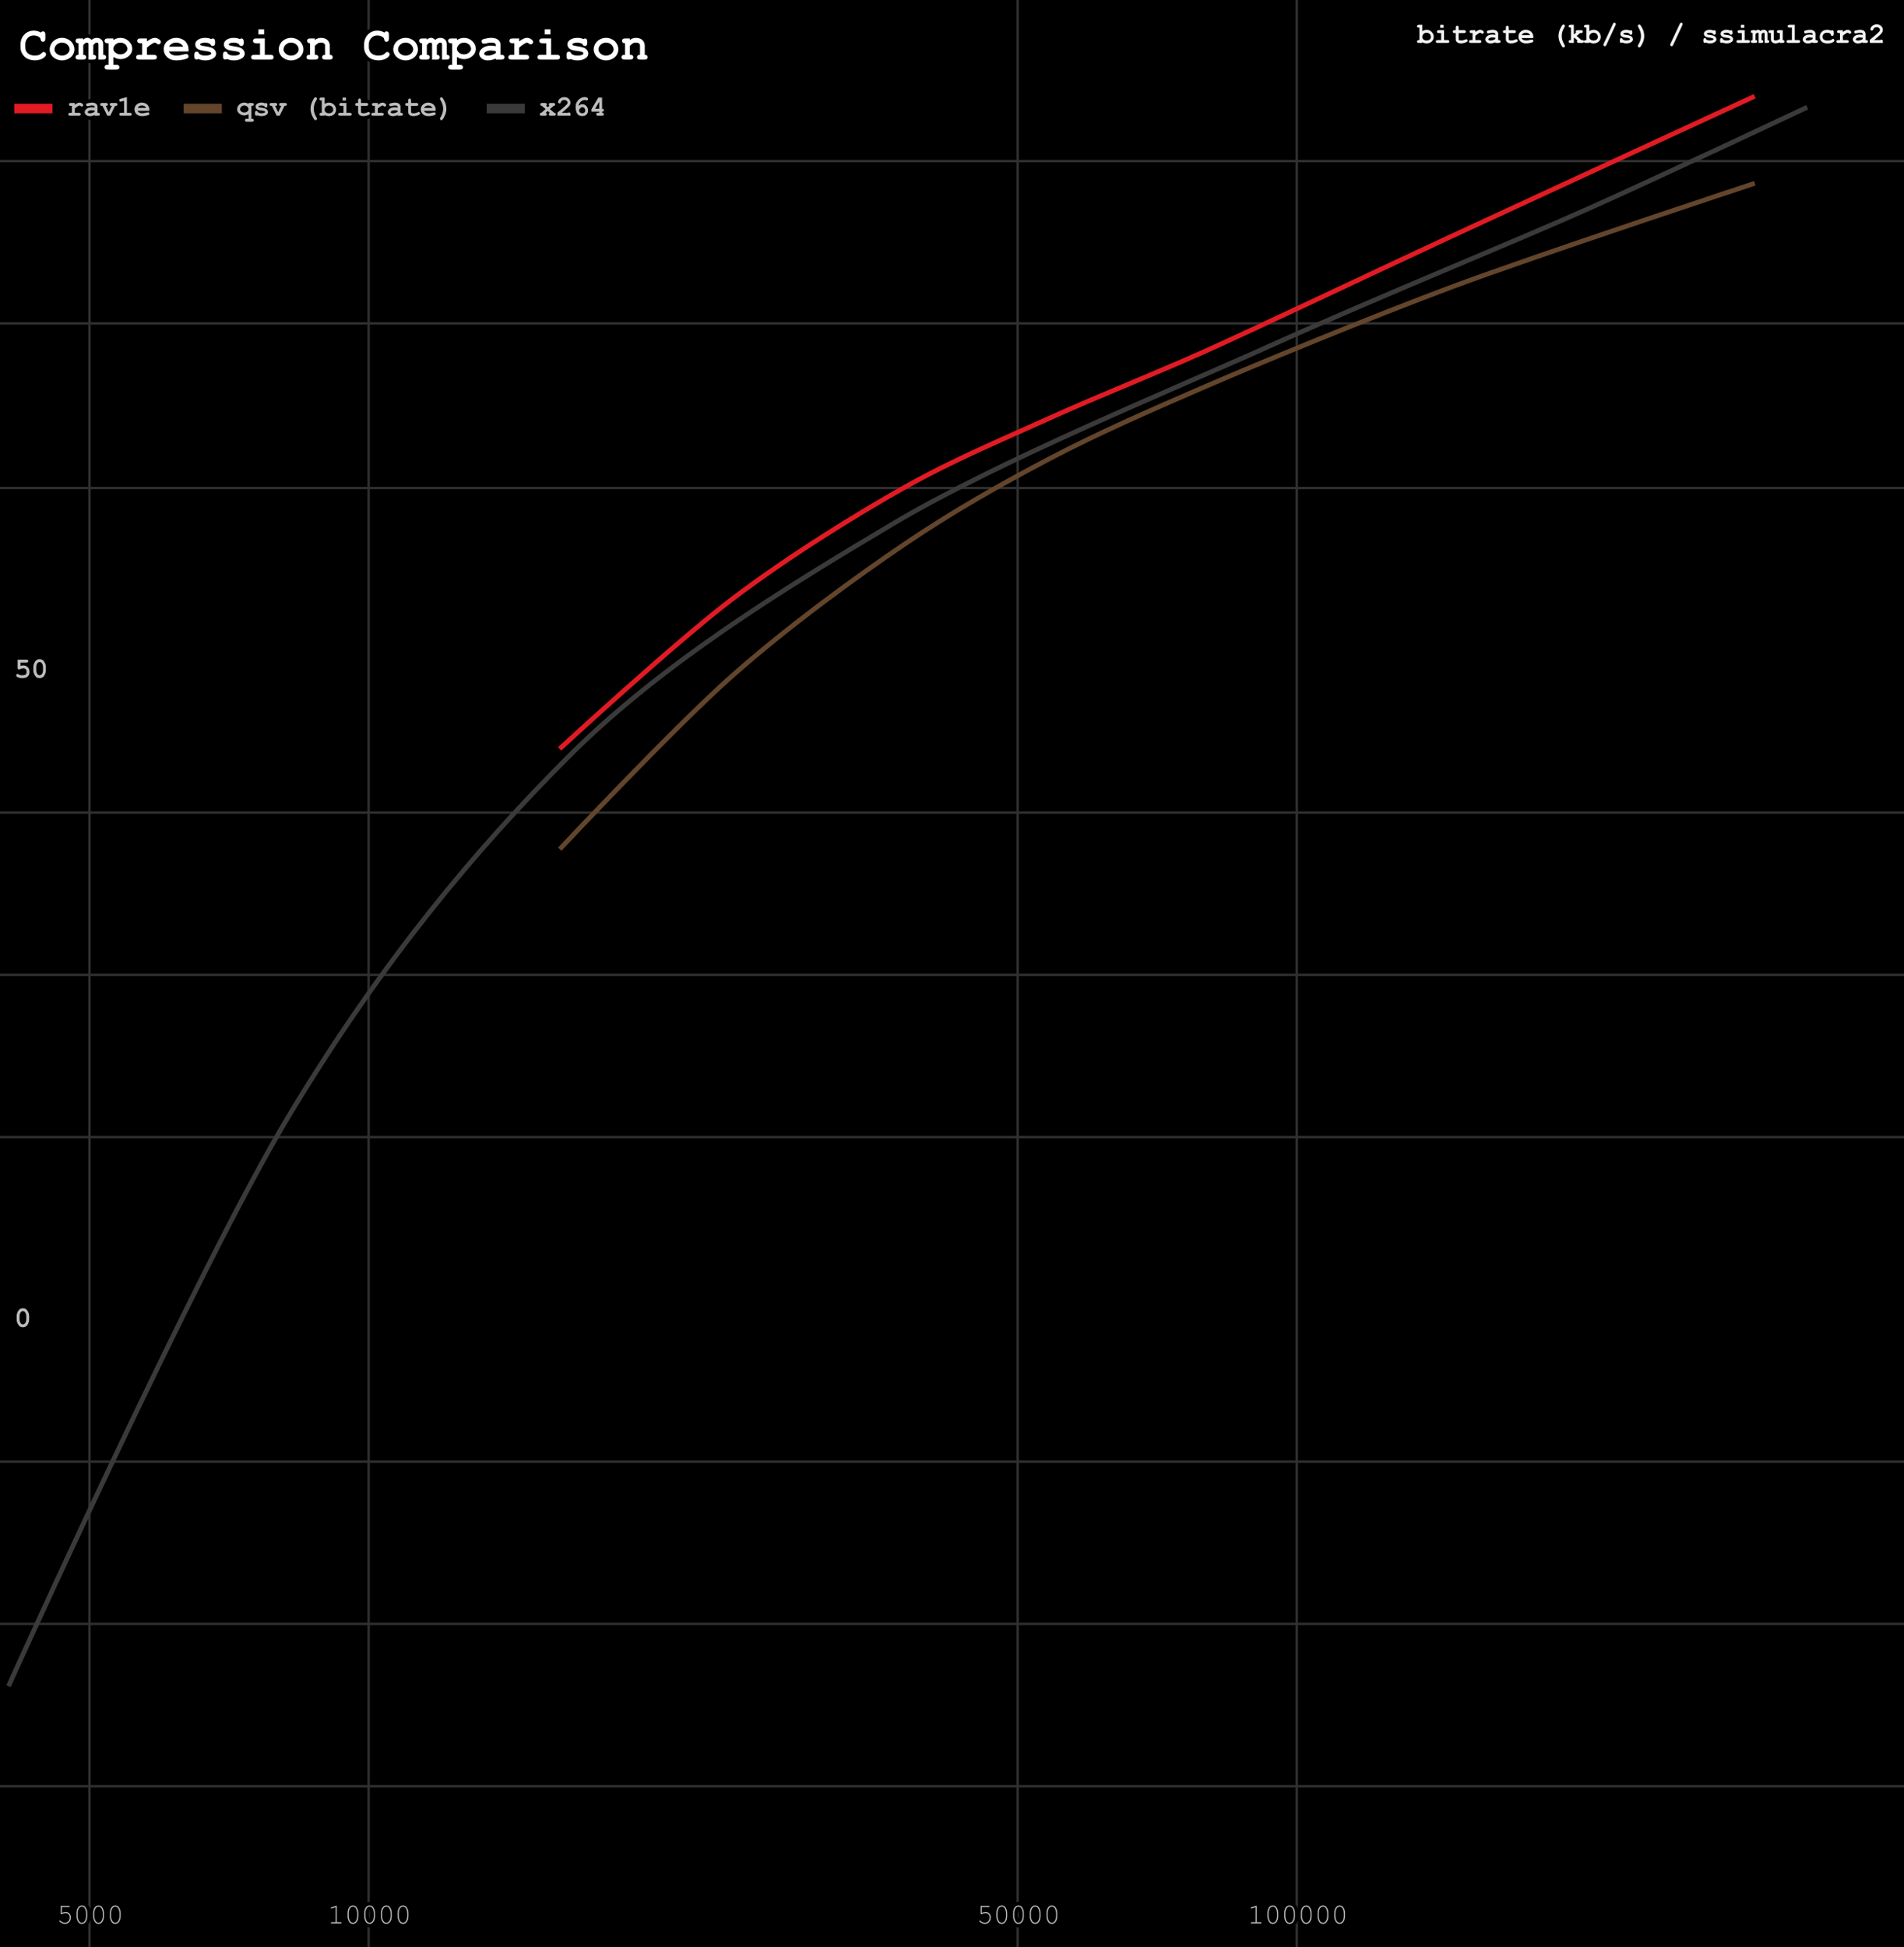 <svg
  xmlns="http://www.w3.org/2000/svg"
  width="798"
  height="816"
  fill="none"
  stroke-linecap="square"
  stroke-miterlimit="10"
>
  <path fill="#000000" d="M0 0h798v816H0V0Z" /><path
    stroke="#303030"
    stroke-linecap="butt"
    d="M37.5.5v816m117-816v816m272-816v816m117-816v816m-543-68h798m-798-68h798m-798-68h798m-798-136h798m-798-68h798m-798-68h798m-798-136h798m-798-69h798m-798-68h798"
  /><clipPath id="a"><path d="M0 0h798v816H0V0Z" /></clipPath><path
    stroke="#e01b24"
    stroke-linecap="butt"
    stroke-width="2"
    d="M734.49 40.76s-90.84 41.88-125.53 57.97c-34.69 16.1-82.46 38.86-104.07 48.54-21.6 9.68-44.63 18.7-64.82 27.86-20.2 9.15-40.39 17.53-60.58 28.88-20.2 11.35-48.7 28.92-72.58 47-23.87 18.1-71.63 62.13-71.63 62.13"
    clip-path="url(#a)"
  /><path
    stroke="#63452c"
    stroke-linecap="butt"
    stroke-width="2"
    d="M734.49 77.12s-90.84 30-125.53 42.94C574.27 133 526.5 152.72 504.9 162.1c-21.6 9.36-44.63 19.38-64.82 30-20.2 10.62-40.39 22.02-60.58 35.67-20.2 13.66-48.7 34.3-72.58 55.4-23.87 21.1-71.63 71.93-71.63 71.93"
    clip-path="url(#a)"
  /><path
    stroke="#3a3a3a"
    stroke-linecap="butt"
    stroke-width="2"
    d="M756.5 45.37s-60.35 28.47-90.52 41.96c-30.18 13.5-87.66 36.85-131.5 56.61-43.82 19.77-115.23 48.78-160.44 75.66-45.21 26.88-96.65 58.33-135.64 97.33-38.99 39-77.98 85.42-116.97 150.04C82.44 531.6 3.97 705.67 3.97 705.67"
    clip-path="url(#a)"
  /><path
    d="M737.49 40.76a3 3 0 1 1-6 0 3 3 0 0 1 6 0ZM611.96 98.73a3 3 0 1 1-6 0 3 3 0 0 1 6 0ZM507.9 147.27a3 3 0 1 1-6 0 3 3 0 0 1 6 0Zm-64.83 27.86a3 3 0 1 1-6 0 3 3 0 0 1 6 0ZM382.5 204a3 3 0 1 1-6 0 3 3 0 0 1 6 0Zm-72.59 47.02a3 3 0 1 1-6 0 3 3 0 0 1 6 0Zm-71.63 62.12a3 3 0 1 1-6 0 3 3 0 0 1 6 0ZM737.49 77.12a3 3 0 1 1-6 0 3 3 0 0 1 6 0Zm-125.53 42.94a3 3 0 1 1-6 0 3 3 0 0 1 6 0ZM507.9 162.09a3 3 0 1 1-6 0 3 3 0 0 1 6 0Zm-64.83 30a3 3 0 1 1-6 0 3 3 0 0 1 6 0Zm-60.57 35.67a3 3 0 1 1-6 0 3 3 0 0 1 6 0Zm-72.59 55.41a3 3 0 1 1-6 0 3 3 0 0 1 6 0Zm-71.63 71.92a3 3 0 1 1-6 0 3 3 0 0 1 6 0ZM759.5 45.37a3 3 0 1 1-6 0 3 3 0 0 1 6 0Zm-90.52 41.96a3 3 0 1 1-6 0 3 3 0 0 1 6 0Zm-131.49 56.61a3 3 0 1 1-6 0 3 3 0 0 1 6 0ZM377.04 219.6a3 3 0 1 1-6 0 3 3 0 0 1 6 0Z"
    clip-path="url(#a)"
  /><path
    d="M241.4 316.93a3 3 0 1 1-6 0 3 3 0 0 1 6 0ZM124.43 466.97a3 3 0 1 1-6 0 3 3 0 0 1 6 0ZM6.97 705.67a3 3 0 1 1-6 0 3 3 0 0 1 6 0Z"
    clip-path="url(#a)"
  /><path
    stroke="#000000"
    stroke-linecap="round"
    stroke-linejoin="round"
    stroke-width="3"
    d="M596.11 10.39v2.68q.44-.28.9-.42.45-.15.9-.15 1.25 0 2.11.87.88.86.88 2.08 0 1.16-.83 1.94-.82.78-2.18.78-.48 0-.93-.13-.44-.1-.85-.36v.3h-1.4q-.44 0-.63-.16-.19-.17-.19-.45 0-.27.2-.42.18-.17.62-.17h.2v-5.2h-.2q-.44 0-.63-.16-.19-.17-.19-.44t.2-.42q.18-.17.62-.17h1.4Zm3.58 5.09q0-.75-.51-1.27-.52-.51-1.28-.51-.75 0-1.27.51-.52.52-.52 1.25 0 .66.47 1.08.47.42 1.31.42.86 0 1.33-.42.47-.42.47-1.06Zm5.36-5.1v1.27h-1.42V10.4h1.42Zm.17 2.27v4.13h1.44q.44 0 .61.17.19.16.19.44 0 .26-.19.43-.17.16-.6.16h-4.1q-.43 0-.61-.16-.19-.17-.19-.45 0-.27.19-.42.18-.17.6-.17h1.46v-2.93h-.97q-.44 0-.62-.15-.2-.17-.2-.44 0-.26.2-.44.18-.17.62-.17h2.17Zm6.11 1.2v2.41q0 .4.16.52.23.18.87.18.93 0 1.7-.39.3-.14.48-.14.23 0 .4.18.17.17.17.42 0 .23-.18.4-.3.28-1.14.52-.85.22-1.43.22-1.12 0-1.68-.49-.55-.48-.55-1.18v-2.64h-.44q-.44 0-.62-.16-.18-.17-.18-.44 0-.26.18-.44.18-.17.62-.17h.44v-1.08q0-.43.16-.6.17-.2.43-.2.27 0 .44.2.17.17.17.6v1.08h2.22q.42 0 .61.17.19.18.19.44 0 .27-.19.44-.19.16-.6.16h-2.23Zm7.05-1.2v.75q.75-.53 1.19-.72.43-.18.8-.18.6 0 1.15.43.38.3.38.6 0 .26-.2.45-.16.17-.41.17-.22 0-.47-.22-.25-.23-.44-.23-.25 0-.75.33-.5.3-1.25.93v1.82h1.7q.44 0 .61.17.19.16.19.44 0 .26-.19.43-.17.16-.6.16h-3.63q-.44 0-.63-.16-.17-.17-.17-.45 0-.27.17-.42.19-.17.63-.17h.72v-2.93h-.44q-.44 0-.63-.15-.17-.17-.17-.44 0-.26.17-.44.2-.17.63-.17h1.64Zm8.33 5.33v-.28q-.46.23-1 .36-.55.12-.99.12-.97 0-1.58-.51-.6-.52-.6-1.14 0-.75.76-1.4.78-.65 2.14-.65.55 0 1.27.13v-.3q0-.27-.24-.44-.23-.17-.89-.17-.53 0-1.37.22-.32.08-.5.08-.24 0-.4-.18-.16-.18-.16-.45 0-.16.04-.26.06-.11.17-.18.11-.06.44-.15.45-.13.9-.2.48-.08.85-.08 1.11 0 1.74.48.62.48.62 1.33v2.47h.2q.43 0 .61.17.2.16.2.44 0 .26-.2.43-.18.16-.6.16h-1.41Zm0-2.16q-.72-.14-1.33-.14-.74 0-1.27.36-.32.24-.32.47 0 .17.15.27.3.2.8.2.44 0 .98-.17.55-.17.99-.47v-.52Zm5.62-1.96v2.4q0 .4.16.52.23.18.87.18.93 0 1.7-.39.3-.14.48-.14.23 0 .4.18.17.17.17.42 0 .23-.18.4-.3.28-1.14.52-.85.22-1.43.22-1.12 0-1.68-.49-.55-.48-.55-1.18v-2.64h-.44q-.44 0-.62-.16-.18-.17-.18-.44 0-.26.18-.44.18-.17.62-.17h.44v-1.08q0-.43.16-.6.17-.2.43-.2.27 0 .44.2.17.17.17.6v1.08h2.22q.42 0 .61.17.19.18.19.44 0 .27-.19.44-.19.16-.6.16h-2.23Zm10.3 2.07h-4.92q.18.47.65.75.49.28 1.3.28.67 0 1.78-.28.45-.1.63-.1.25 0 .4.17.17.15.17.42 0 .23-.17.39-.23.22-1.15.42-.9.19-1.74.19-1.45 0-2.31-.82-.86-.8-.86-2 0-1.26.92-2.06.94-.8 2.16-.8.73 0 1.34.27.63.25.92.55.43.44.7 1.08.18.45.18 1.03v.51Zm-1.33-1.2q-.26-.52-.72-.77-.44-.26-1.06-.26-.6 0-1.06.26-.44.25-.72.77h3.56Zm11.9.33q0-1.02.34-2.08.25-.77.78-1.72.37-.67.54-.83.2-.15.41-.15.27 0 .44.17.17.17.17.42 0 .17-.14.4-.63 1.04-.92 1.96-.28.9-.28 1.83 0 .94.28 1.84.3.9.92 1.96.14.23.14.4 0 .25-.17.42-.17.18-.44.18-.2 0-.38-.15-.23-.2-.62-.92-.55-1.03-.75-1.7-.33-1.03-.33-2.03Zm6.43.92v2h-1.4q-.43 0-.62-.16-.18-.17-.18-.45 0-.27.18-.42.2-.17.61-.17h.2v-5.2h-.2q-.42 0-.6-.16-.2-.17-.2-.44t.2-.42q.18-.17.6-.17h1.4v4.04l.95-.76q-.14-.25-.14-.4 0-.27.17-.45.19-.17.62-.17h1.38q.42 0 .6.17.2.18.2.44 0 .27-.2.44-.18.16-.6.16h-.35l-1.45 1.18 1.97 1.74h.34q.44 0 .61.17.2.16.2.44 0 .26-.2.43-.17.16-.6.16h-1.38q-.44 0-.63-.16-.18-.17-.18-.45 0-.22.2-.45l-1.27-1.13-.23.19Zm6.48-5.6v2.7q.44-.29.9-.43.45-.15.9-.15 1.25 0 2.11.87.88.86.88 2.08 0 1.16-.83 1.94-.82.78-2.18.78-.48 0-.93-.13-.44-.1-.85-.36v.3h-1.4q-.44 0-.63-.16-.19-.17-.19-.45 0-.27.2-.42.18-.17.62-.17h.2v-5.2h-.2q-.44 0-.63-.16-.19-.17-.19-.44t.2-.42q.18-.17.62-.17h1.4Zm3.58 5.1q0-.75-.51-1.27-.52-.51-1.28-.51-.75 0-1.27.51-.52.52-.52 1.25 0 .66.47 1.08.47.42 1.31.42.86 0 1.33-.42.47-.42.47-1.06Zm7.4-4.94-3.84 8.3q-.15.31-.26.4-.16.13-.38.13-.25 0-.43-.19-.18-.17-.18-.39 0-.15.14-.47l3.88-8.3q.14-.29.25-.38.16-.13.38-.13.23 0 .4.17.19.18.19.4 0 .15-.14.46Zm5.84 3.52q-.3-.17-.63-.27-.31-.1-.67-.1-.7 0-1.11.24-.17.1-.17.22 0 .13.23.27.19.1.85.17 1.18.17 1.65.33.63.22.96.65.34.43.34.9 0 .64-.58 1.07-.81.63-2.1.63-.54 0-.98-.1-.43-.07-.8-.26-.09.08-.2.12-.1.05-.2.05-.28 0-.45-.19-.16-.18-.16-.62v-.4q0-.43.16-.62.17-.19.43-.19.22 0 .36.13.16.1.24.4.28.24.65.37.4.1.91.1.81 0 1.28-.25.22-.12.22-.26 0-.24-.31-.4-.31-.15-1.28-.26-1.46-.14-1.94-.58-.49-.42-.49-1.06 0-.64.55-1.06.74-.6 1.92-.6.43 0 .8.08.4.08.75.25l.2-.12q.1-.05.18-.05.25 0 .4.19.17.19.17.62v.3q0 .4-.09.53-.19.27-.52.27-.2 0-.37-.13-.16-.14-.2-.37Zm6.2 1q0 1.03-.33 2.08-.26.78-.78 1.71-.4.7-.58.85-.17.16-.39.16-.26 0-.44-.18-.17-.17-.17-.42 0-.17.14-.4.63-1.05.9-1.96.3-.9.3-1.84 0-.92-.3-1.83-.27-.92-.9-1.95-.14-.24-.14-.4 0-.26.17-.43.18-.17.44-.17.22 0 .38.14.23.2.62.92.56 1.03.77 1.7.3 1.03.3 2.02Zm15.97-4.52-3.85 8.3q-.15.31-.26.4-.16.13-.38.13-.25 0-.43-.19-.18-.17-.18-.39 0-.15.14-.47l3.88-8.3q.14-.29.25-.38.16-.13.38-.13.23 0 .4.17.19.18.19.4 0 .15-.14.46Zm12.83 3.52q-.3-.17-.63-.27-.31-.1-.67-.1-.7 0-1.11.24-.17.1-.17.22 0 .13.23.27.19.1.85.17 1.18.17 1.65.33.63.22.96.65.34.43.34.9 0 .64-.58 1.07-.81.63-2.1.63-.54 0-.98-.1-.43-.07-.8-.26-.09.08-.2.12-.1.05-.2.05-.28 0-.45-.19-.16-.18-.16-.62v-.4q0-.43.16-.62.17-.19.43-.19.22 0 .36.13.16.1.24.4.28.24.65.37.4.1.91.1.81 0 1.28-.25.22-.12.22-.26 0-.24-.31-.4-.31-.15-1.28-.26-1.46-.14-1.94-.58-.49-.42-.49-1.06 0-.64.55-1.06.74-.6 1.92-.6.43 0 .8.08.4.08.75.25l.2-.12q.1-.05.18-.05.25 0 .4.19.17.19.17.62v.3q0 .4-.09.53-.19.27-.52.27-.2 0-.37-.13-.16-.14-.2-.37Zm7 0q-.3-.17-.63-.27-.31-.1-.67-.1-.7 0-1.11.24-.17.1-.17.22 0 .13.23.27.19.1.85.17 1.18.17 1.65.33.63.22.96.65.34.43.34.9 0 .64-.58 1.07-.81.63-2.1.63-.54 0-.98-.1-.43-.07-.8-.26-.09.08-.2.12-.1.05-.2.05-.28 0-.45-.19-.16-.18-.16-.62v-.4q0-.43.16-.62.17-.19.43-.19.22 0 .36.13.16.1.24.4.28.24.65.37.4.1.91.1.81 0 1.28-.25.22-.12.22-.26 0-.24-.31-.4-.31-.15-1.28-.26-1.46-.14-1.94-.58-.49-.42-.49-1.06 0-.64.55-1.06.74-.6 1.92-.6.43 0 .8.08.4.08.75.25l.2-.12q.1-.05.18-.05.25 0 .4.19.17.19.17.62v.3q0 .4-.09.53-.19.27-.52.27-.2 0-.37-.13-.16-.14-.2-.37Zm6.12-3.67v1.26h-1.42V10.4h1.42Zm.17 2.26v4.13h1.44q.44 0 .61.17.19.16.19.44 0 .26-.19.43-.17.16-.6.16h-4.1q-.43 0-.61-.16-.19-.17-.19-.45 0-.27.19-.42.18-.17.6-.17h1.46v-2.93h-.97q-.44 0-.62-.15-.2-.17-.2-.44 0-.26.2-.44.18-.17.62-.17h2.17Zm4.55 0V13q.3-.29.53-.4.24-.1.55-.1.26 0 .51.12.27.13.5.4.32-.27.63-.4.33-.12.67-.12.66 0 1.08.36.55.46.55 1.23v2.69q.37 0 .54.17.19.17.19.44 0 .26-.19.43-.17.16-.6.16h-1.15v-3.8q0-.26-.1-.37-.09-.11-.3-.11-.2 0-.36.1-.22.15-.53.55v2.43q.37 0 .54.17.19.17.19.44 0 .26-.19.43-.17.16-.6.16h-1.15v-3.8q0-.26-.1-.37-.1-.11-.3-.11-.22 0-.43.14-.2.12-.48.52v2.42q.38 0 .55.17.18.17.18.44 0 .26-.18.43-.18.16-.61.16h-1.08q-.44 0-.63-.16-.18-.17-.18-.45 0-.27.18-.42.2-.17.57-.17v-2.93q-.38 0-.57-.15-.18-.17-.18-.44 0-.26.18-.44.2-.17.63-.17h1.14Zm11.4 0v4.13q.38 0 .55.17.2.17.2.44 0 .26-.2.43-.17.16-.6.16h-1.15v-.28q-.51.23-.98.34-.47.13-.9.13-.59 0-1.02-.25-.43-.25-.7-.69-.16-.31-.16-.78v-2.6h-.2q-.44 0-.63-.15-.19-.17-.19-.44 0-.26.19-.44.19-.17.62-.17h1.41v3.58q0 .4.17.56.19.17.58.17.36 0 .78-.14.42-.14 1.03-.51v-2.45h-.43q-.44 0-.63-.16-.17-.17-.17-.44 0-.26.17-.44.19-.17.63-.17h1.64Zm5.05-2.26v6.39h1.44q.44 0 .63.17.18.16.18.44 0 .26-.18.43-.2.16-.63.16h-4.08q-.44 0-.62-.16-.19-.17-.19-.45 0-.27.19-.42.18-.17.62-.17h1.44v-5.2h-.97q-.42 0-.6-.16-.2-.17-.2-.44t.18-.42q.18-.17.62-.17h2.17Zm7.49 7.59v-.28q-.46.23-1 .36-.55.12-.99.12-.97 0-1.58-.51-.6-.52-.6-1.14 0-.75.76-1.4.78-.65 2.14-.65.55 0 1.27.13v-.3q0-.27-.24-.44-.23-.17-.89-.17-.53 0-1.37.22-.32.08-.5.08-.24 0-.4-.18-.16-.18-.16-.45 0-.16.04-.26.06-.11.17-.18.11-.06.44-.15.45-.13.9-.2.48-.08.85-.08 1.11 0 1.74.48.62.48.62 1.33v2.47h.2q.43 0 .61.17.2.16.2.44 0 .26-.2.43-.18.16-.6.16h-1.41Zm0-2.16q-.72-.14-1.33-.14-.74 0-1.27.36-.32.24-.32.47 0 .17.15.27.3.2.8.2.44 0 .98-.17.55-.17.99-.47v-.52Zm7.78-2.95q.22-.2.45-.2.25 0 .42.19.18.18.18.6v.79q0 .42-.18.6-.17.2-.43.2-.25 0-.43-.15-.1-.1-.18-.44-.07-.32-.35-.48-.47-.28-1.2-.28-.86 0-1.38.5-.5.5-.5 1.26 0 .7.49 1.11.5.41 1.64.41.75 0 1.22-.16.28-.09.53-.3.25-.24.47-.24.23 0 .4.18.2.18.2.43 0 .4-.55.76-.8.53-2.36.53-1.41 0-2.2-.57-1.04-.79-1.04-2.15 0-1.28.85-2.12.86-.84 2.23-.84.5 0 .92.09.44.1.8.28Zm4.89-.22v.75q.75-.53 1.19-.72.43-.18.8-.18.6 0 1.15.43.38.3.38.6 0 .26-.2.45-.16.17-.41.17-.22 0-.47-.22-.25-.23-.44-.23-.25 0-.75.33-.5.3-1.25.93v1.82h1.7q.44 0 .61.17.19.16.19.44 0 .26-.19.43-.17.16-.6.16h-3.63q-.44 0-.63-.16-.17-.17-.17-.45 0-.27.17-.42.19-.17.63-.17h.72v-2.93h-.44q-.44 0-.63-.15-.17-.17-.17-.44 0-.26.17-.44.2-.17.63-.17h1.64Zm8.33 5.33v-.28q-.46.23-1 .36-.55.12-.99.12-.97 0-1.58-.51-.6-.52-.6-1.14 0-.75.76-1.4.78-.65 2.14-.65.55 0 1.27.13v-.3q0-.27-.24-.44-.23-.17-.89-.17-.53 0-1.37.22-.32.08-.5.08-.24 0-.4-.18-.16-.18-.16-.45 0-.16.04-.26.06-.11.17-.18.11-.06.44-.15.45-.13.9-.2.48-.08.85-.08 1.11 0 1.74.48.62.48.62 1.33v2.47h.2q.43 0 .61.17.2.16.2.44 0 .26-.2.43-.18.16-.6.16h-1.41Zm0-2.16q-.72-.14-1.33-.14-.74 0-1.27.36-.32.24-.32.47 0 .17.15.27.3.2.8.2.44 0 .98-.17.55-.17.99-.47v-.52Zm4.8.96h2.62q.22-.18.4-.18.29 0 .44.2.17.16.17.6v.58h-5.48v-1.27q3.25-2.68 3.92-3.45.35-.39.35-.75 0-.44-.4-.76-.37-.35-1.01-.35t-1.08.38q-.22.2-.36.6-.08.24-.22.35-.14.1-.36.1-.23 0-.42-.18-.17-.17-.17-.4 0-.36.31-.88.33-.53.96-.84.62-.33 1.36-.33 1.14 0 1.86.69.73.68.73 1.67 0 .5-.22.92-.2.42-.98 1.17-.63.6-2.43 2.13Z"
  /><path
    fill="#f3f3f3"
    d="M596.11 10.39v2.68q.44-.28.9-.42.45-.15.9-.15 1.25 0 2.11.87.88.86.88 2.08 0 1.16-.83 1.94-.82.78-2.18.78-.48 0-.93-.13-.44-.1-.85-.36v.3h-1.4q-.44 0-.63-.16-.19-.17-.19-.45 0-.27.2-.42.18-.17.62-.17h.2v-5.2h-.2q-.44 0-.63-.16-.19-.17-.19-.44t.2-.42q.18-.17.62-.17h1.4Zm3.58 5.09q0-.75-.51-1.27-.52-.51-1.28-.51-.75 0-1.27.51-.52.52-.52 1.25 0 .66.47 1.08.47.42 1.31.42.86 0 1.33-.42.47-.42.47-1.06Zm5.36-5.1v1.27h-1.42V10.4h1.42Zm.17 2.27v4.13h1.44q.44 0 .61.17.19.16.19.44 0 .26-.19.43-.17.16-.6.16h-4.1q-.43 0-.61-.16-.19-.17-.19-.45 0-.27.19-.42.18-.17.6-.17h1.46v-2.93h-.97q-.44 0-.62-.15-.2-.17-.2-.44 0-.26.2-.44.18-.17.62-.17h2.17Zm6.11 1.2v2.41q0 .4.16.52.23.18.87.18.93 0 1.7-.39.3-.14.48-.14.23 0 .4.18.17.17.17.42 0 .23-.18.4-.3.28-1.14.52-.85.22-1.43.22-1.12 0-1.68-.49-.55-.48-.55-1.18v-2.64h-.44q-.44 0-.62-.16-.18-.17-.18-.44 0-.26.18-.44.18-.17.62-.17h.44v-1.08q0-.43.16-.6.17-.2.43-.2.27 0 .44.2.17.17.17.6v1.08h2.22q.42 0 .61.17.19.18.19.44 0 .27-.19.44-.19.16-.6.16h-2.23Zm7.05-1.2v.75q.75-.53 1.19-.72.43-.18.8-.18.6 0 1.15.43.38.3.38.6 0 .26-.2.45-.16.17-.41.17-.22 0-.47-.22-.25-.23-.44-.23-.25 0-.75.33-.5.3-1.25.93v1.82h1.7q.44 0 .61.17.19.16.19.44 0 .26-.19.43-.17.16-.6.16h-3.63q-.44 0-.63-.16-.17-.17-.17-.45 0-.27.17-.42.19-.17.63-.17h.72v-2.93h-.44q-.44 0-.63-.15-.17-.17-.17-.44 0-.26.17-.44.2-.17.63-.17h1.64Zm8.33 5.33v-.28q-.46.23-1 .36-.55.12-.99.12-.97 0-1.58-.51-.6-.52-.6-1.14 0-.75.76-1.4.78-.65 2.14-.65.55 0 1.27.13v-.3q0-.27-.24-.44-.23-.17-.89-.17-.53 0-1.37.22-.32.08-.5.08-.24 0-.4-.18-.16-.18-.16-.45 0-.16.04-.26.06-.11.17-.18.11-.06.44-.15.45-.13.9-.2.48-.08.85-.08 1.11 0 1.74.48.62.48.62 1.33v2.47h.2q.43 0 .61.17.2.16.2.44 0 .26-.2.43-.18.16-.6.16h-1.41Zm0-2.16q-.72-.14-1.33-.14-.74 0-1.27.36-.32.24-.32.47 0 .17.15.27.3.2.8.2.44 0 .98-.17.55-.17.99-.47v-.52Zm5.62-1.96v2.4q0 .4.16.52.23.18.87.18.93 0 1.7-.39.3-.14.48-.14.23 0 .4.18.17.17.17.42 0 .23-.18.4-.3.28-1.14.52-.85.22-1.43.22-1.12 0-1.68-.49-.55-.48-.55-1.18v-2.64h-.44q-.44 0-.62-.16-.18-.17-.18-.44 0-.26.18-.44.18-.17.62-.17h.44v-1.08q0-.43.16-.6.17-.2.43-.2.27 0 .44.2.17.17.17.6v1.08h2.22q.42 0 .61.17.19.18.19.44 0 .27-.19.44-.19.16-.6.16h-2.23Zm10.3 2.07h-4.92q.18.47.65.75.49.28 1.3.28.67 0 1.78-.28.45-.1.63-.1.25 0 .4.17.17.15.17.42 0 .23-.17.39-.23.22-1.15.42-.9.19-1.74.19-1.45 0-2.31-.82-.86-.8-.86-2 0-1.26.92-2.06.94-.8 2.16-.8.73 0 1.34.27.63.25.92.55.43.44.7 1.08.18.45.18 1.03v.51Zm-1.33-1.2q-.26-.52-.72-.77-.44-.26-1.06-.26-.6 0-1.06.26-.44.25-.72.77h3.56Zm11.9.33q0-1.02.34-2.08.25-.77.78-1.72.37-.67.54-.83.2-.15.41-.15.27 0 .44.17.17.17.17.42 0 .17-.14.4-.63 1.04-.92 1.96-.28.9-.28 1.83 0 .94.28 1.84.3.9.92 1.96.14.23.14.4 0 .25-.17.42-.17.18-.44.18-.2 0-.38-.15-.23-.2-.62-.92-.55-1.03-.75-1.7-.33-1.03-.33-2.03Zm6.43.92v2h-1.4q-.43 0-.62-.16-.18-.17-.18-.45 0-.27.18-.42.2-.17.61-.17h.2v-5.2h-.2q-.42 0-.6-.16-.2-.17-.2-.44t.2-.42q.18-.17.6-.17h1.4v4.04l.95-.76q-.14-.25-.14-.4 0-.27.17-.45.19-.17.62-.17h1.38q.42 0 .6.17.2.18.2.44 0 .27-.2.44-.18.16-.6.16h-.35l-1.45 1.18 1.97 1.74h.34q.44 0 .61.17.2.16.2.44 0 .26-.2.43-.17.16-.6.16h-1.38q-.44 0-.63-.16-.18-.17-.18-.45 0-.22.2-.45l-1.27-1.13-.23.19Zm6.48-5.6v2.7q.44-.29.9-.43.45-.15.9-.15 1.25 0 2.11.87.88.86.88 2.08 0 1.16-.83 1.94-.82.78-2.18.78-.48 0-.93-.13-.44-.1-.85-.36v.3h-1.4q-.44 0-.63-.16-.19-.17-.19-.45 0-.27.2-.42.18-.17.62-.17h.2v-5.2h-.2q-.44 0-.63-.16-.19-.17-.19-.44t.2-.42q.18-.17.62-.17h1.4Zm3.58 5.1q0-.75-.51-1.27-.52-.51-1.28-.51-.75 0-1.27.51-.52.52-.52 1.25 0 .66.47 1.08.47.42 1.31.42.86 0 1.33-.42.47-.42.47-1.06Zm7.4-4.94-3.84 8.3q-.15.31-.26.4-.16.13-.38.13-.25 0-.43-.19-.18-.17-.18-.39 0-.15.14-.47l3.88-8.3q.14-.29.25-.38.16-.13.38-.13.23 0 .4.17.19.18.19.4 0 .15-.14.46Zm5.84 3.52q-.3-.17-.63-.27-.31-.1-.67-.1-.7 0-1.11.24-.17.1-.17.22 0 .13.23.27.19.1.85.17 1.18.17 1.65.33.63.22.96.65.34.43.34.9 0 .64-.58 1.07-.81.63-2.1.63-.54 0-.98-.1-.43-.07-.8-.26-.09.08-.2.12-.1.05-.2.05-.28 0-.45-.19-.16-.18-.16-.62v-.4q0-.43.16-.62.17-.19.43-.19.22 0 .36.13.16.1.24.4.28.24.65.37.4.1.91.1.81 0 1.28-.25.22-.12.22-.26 0-.24-.31-.4-.31-.15-1.28-.26-1.46-.14-1.94-.58-.49-.42-.49-1.06 0-.64.55-1.06.74-.6 1.92-.6.43 0 .8.08.4.08.75.25l.2-.12q.1-.05.18-.05.25 0 .4.19.17.19.17.62v.3q0 .4-.09.53-.19.27-.52.27-.2 0-.37-.13-.16-.14-.2-.37Zm6.2 1q0 1.03-.33 2.08-.26.78-.78 1.71-.4.7-.58.85-.17.16-.39.16-.26 0-.44-.18-.17-.17-.17-.42 0-.17.14-.4.63-1.05.9-1.96.3-.9.3-1.84 0-.92-.3-1.83-.27-.92-.9-1.95-.14-.24-.14-.4 0-.26.17-.43.18-.17.44-.17.22 0 .38.14.23.2.62.92.56 1.03.77 1.7.3 1.03.3 2.02Zm15.97-4.52-3.85 8.3q-.15.31-.26.4-.16.13-.38.13-.25 0-.43-.19-.18-.17-.18-.39 0-.15.14-.47l3.88-8.3q.14-.29.25-.38.16-.13.38-.13.23 0 .4.17.19.18.19.4 0 .15-.14.46Zm12.83 3.52q-.3-.17-.63-.27-.31-.1-.67-.1-.7 0-1.11.24-.17.1-.17.22 0 .13.23.27.19.1.85.17 1.18.17 1.65.33.63.22.96.65.34.43.34.9 0 .64-.58 1.07-.81.63-2.1.63-.54 0-.98-.1-.43-.07-.8-.26-.09.08-.2.12-.1.05-.2.05-.28 0-.45-.19-.16-.18-.16-.62v-.4q0-.43.16-.62.17-.19.43-.19.22 0 .36.13.16.1.24.4.28.24.65.37.4.1.91.1.81 0 1.28-.25.22-.12.22-.26 0-.24-.31-.4-.31-.15-1.28-.26-1.46-.14-1.94-.58-.49-.42-.49-1.06 0-.64.55-1.06.74-.6 1.92-.6.43 0 .8.08.4.08.75.25l.2-.12q.1-.05.18-.05.25 0 .4.19.17.19.17.62v.3q0 .4-.09.53-.19.27-.52.27-.2 0-.37-.13-.16-.14-.2-.37Zm7 0q-.3-.17-.63-.27-.31-.1-.67-.1-.7 0-1.11.24-.17.1-.17.22 0 .13.23.27.19.1.85.17 1.18.17 1.65.33.63.22.96.65.34.43.34.9 0 .64-.58 1.07-.81.63-2.1.63-.54 0-.98-.1-.43-.07-.8-.26-.09.08-.2.12-.1.05-.2.05-.28 0-.45-.19-.16-.18-.16-.62v-.4q0-.43.16-.62.17-.19.43-.19.22 0 .36.13.16.1.24.4.28.24.65.37.4.1.91.1.81 0 1.28-.25.22-.12.22-.26 0-.24-.31-.4-.31-.15-1.28-.26-1.46-.14-1.94-.58-.49-.42-.49-1.06 0-.64.55-1.06.74-.6 1.92-.6.43 0 .8.08.4.08.75.25l.2-.12q.1-.05.18-.05.25 0 .4.19.17.19.17.62v.3q0 .4-.09.53-.19.27-.52.27-.2 0-.37-.13-.16-.14-.2-.37Zm6.12-3.67v1.26h-1.42V10.4h1.42Zm.17 2.26v4.13h1.44q.44 0 .61.17.19.16.19.44 0 .26-.19.43-.17.16-.6.16h-4.1q-.43 0-.61-.16-.19-.17-.19-.45 0-.27.19-.42.18-.17.6-.17h1.46v-2.93h-.97q-.44 0-.62-.15-.2-.17-.2-.44 0-.26.2-.44.18-.17.62-.17h2.17Zm4.55 0V13q.3-.29.53-.4.24-.1.55-.1.26 0 .51.12.27.13.5.4.32-.27.63-.4.33-.12.67-.12.66 0 1.08.36.55.46.55 1.23v2.69q.37 0 .54.17.19.17.19.44 0 .26-.19.43-.17.16-.6.16h-1.15v-3.8q0-.26-.1-.37-.09-.11-.3-.11-.2 0-.36.1-.22.15-.53.55v2.43q.37 0 .54.17.19.17.19.44 0 .26-.19.43-.17.16-.6.16h-1.15v-3.8q0-.26-.1-.37-.1-.11-.3-.11-.22 0-.43.14-.2.12-.48.52v2.42q.38 0 .55.17.18.17.18.44 0 .26-.18.43-.18.16-.61.16h-1.08q-.44 0-.63-.16-.18-.17-.18-.45 0-.27.18-.42.2-.17.57-.17v-2.93q-.38 0-.57-.15-.18-.17-.18-.44 0-.26.18-.44.2-.17.63-.17h1.14Zm11.4 0v4.13q.38 0 .55.17.2.17.2.44 0 .26-.2.43-.17.16-.6.16h-1.15v-.28q-.51.23-.98.34-.47.13-.9.13-.59 0-1.02-.25-.43-.25-.7-.69-.16-.31-.16-.78v-2.6h-.2q-.44 0-.63-.15-.19-.17-.19-.44 0-.26.19-.44.19-.17.62-.17h1.41v3.58q0 .4.17.56.19.17.58.17.36 0 .78-.14.42-.14 1.03-.51v-2.45h-.43q-.44 0-.63-.16-.17-.17-.17-.44 0-.26.17-.44.19-.17.63-.17h1.64Zm5.05-2.26v6.39h1.44q.44 0 .63.17.18.16.18.44 0 .26-.18.43-.2.16-.63.16h-4.08q-.44 0-.62-.16-.19-.17-.19-.45 0-.27.19-.42.18-.17.62-.17h1.44v-5.2h-.97q-.42 0-.6-.16-.2-.17-.2-.44t.18-.42q.18-.17.62-.17h2.17Zm7.49 7.59v-.28q-.46.23-1 .36-.55.12-.99.12-.97 0-1.58-.51-.6-.52-.6-1.14 0-.75.76-1.4.78-.65 2.14-.65.55 0 1.27.13v-.3q0-.27-.24-.44-.23-.17-.89-.17-.53 0-1.37.22-.32.08-.5.08-.24 0-.4-.18-.16-.18-.16-.45 0-.16.04-.26.06-.11.17-.18.11-.06.44-.15.45-.13.9-.2.48-.08.85-.08 1.11 0 1.74.48.62.48.62 1.33v2.47h.2q.43 0 .61.17.2.16.2.44 0 .26-.2.43-.18.16-.6.16h-1.41Zm0-2.16q-.72-.14-1.33-.14-.74 0-1.27.36-.32.24-.32.47 0 .17.15.27.3.2.8.2.44 0 .98-.17.55-.17.99-.47v-.52Zm7.78-2.95q.22-.2.45-.2.25 0 .42.19.18.18.18.6v.79q0 .42-.18.6-.17.2-.43.2-.25 0-.43-.15-.1-.1-.18-.44-.07-.32-.35-.48-.47-.28-1.2-.28-.86 0-1.38.5-.5.5-.5 1.26 0 .7.49 1.11.5.41 1.64.41.75 0 1.22-.16.28-.09.53-.3.25-.24.47-.24.23 0 .4.18.2.18.2.43 0 .4-.55.76-.8.53-2.36.53-1.41 0-2.2-.57-1.04-.79-1.04-2.15 0-1.28.85-2.12.86-.84 2.23-.84.5 0 .92.09.44.1.8.28Zm4.89-.22v.75q.75-.53 1.19-.72.43-.18.8-.18.6 0 1.15.43.38.3.38.6 0 .26-.2.45-.16.17-.41.17-.22 0-.47-.22-.25-.23-.44-.23-.25 0-.75.33-.5.3-1.25.93v1.82h1.7q.44 0 .61.17.19.16.19.44 0 .26-.19.43-.17.16-.6.16h-3.63q-.44 0-.63-.16-.17-.17-.17-.45 0-.27.17-.42.19-.17.63-.17h.72v-2.93h-.44q-.44 0-.63-.15-.17-.17-.17-.44 0-.26.17-.44.2-.17.63-.17h1.64Zm8.33 5.33v-.28q-.46.23-1 .36-.55.12-.99.12-.97 0-1.58-.51-.6-.52-.6-1.14 0-.75.76-1.4.78-.65 2.14-.65.55 0 1.27.13v-.3q0-.27-.24-.44-.23-.17-.89-.17-.53 0-1.37.22-.32.08-.5.08-.24 0-.4-.18-.16-.18-.16-.45 0-.16.04-.26.06-.11.17-.18.11-.06.44-.15.45-.13.9-.2.48-.08.85-.08 1.11 0 1.74.48.62.48.62 1.33v2.47h.2q.43 0 .61.17.2.16.2.44 0 .26-.2.43-.18.16-.6.16h-1.41Zm0-2.16q-.72-.14-1.33-.14-.74 0-1.27.36-.32.24-.32.47 0 .17.15.27.3.2.8.2.44 0 .98-.17.55-.17.99-.47v-.52Zm4.8.96h2.62q.22-.18.4-.18.29 0 .44.2.17.16.17.6v.58h-5.48v-1.27q3.25-2.68 3.92-3.45.35-.39.35-.75 0-.44-.4-.76-.37-.35-1.01-.35t-1.08.38q-.22.2-.36.6-.08.24-.22.35-.14.1-.36.1-.23 0-.42-.18-.17-.17-.17-.4 0-.36.31-.88.33-.53.96-.84.62-.33 1.36-.33 1.14 0 1.86.69.73.68.73 1.67 0 .5-.22.92-.2.42-.98 1.17-.63.6-2.43 2.13Z"
  /><path
    stroke="#000000"
    stroke-linecap="round"
    stroke-linejoin="round"
    stroke-width="3"
    d="M12.22 551.55v1.3q0 1.18-.67 2.26-.68 1.06-1.94 1.06-.72 0-1.23-.31-.5-.33-.96-1.19-.44-.86-.44-1.81v-1.31q0-1.17.68-2.25.67-1.08 1.93-1.08.72 0 1.22.33.5.3.96 1.17.45.86.45 1.83Zm-1.2 0q0-.99-.55-1.72-.31-.4-.88-.4-.54 0-.89.45-.51.67-.51 1.67v1.3q0 1 .54 1.71.32.4.88.4.55 0 .89-.43.52-.67.52-1.67v-1.31Z"
  /><path
    fill="#bdbdbd"
    d="M12.22 551.55v1.3q0 1.18-.67 2.26-.68 1.06-1.94 1.06-.72 0-1.23-.31-.5-.33-.96-1.19-.44-.86-.44-1.81v-1.31q0-1.17.68-2.25.67-1.08 1.93-1.08.72 0 1.22.33.5.3.96 1.17.45.86.45 1.83Zm-1.2 0q0-.99-.55-1.72-.31-.4-.88-.4-.54 0-.89.45-.51.67-.51 1.67v1.3q0 1 .54 1.71.32.4.88.4.55 0 .89-.43.52-.67.52-1.67v-1.31Z"
  /><path
    stroke="#000000"
    stroke-linecap="round"
    stroke-linejoin="round"
    stroke-width="3"
    d="M8.6 277.63v1.42q.67-.2 1.2-.2 1.1 0 1.84.74.73.75.73 1.96 0 1.23-.74 1.93t-2.27.7q-1.34 0-2.13-.5-.45-.3-.45-.7 0-.23.17-.4.17-.19.42-.19.2 0 .44.2.25.2.52.27.37.1.95.1 1.1 0 1.49-.33.4-.35.4-1.07 0-.72-.39-1.12-.37-.4-.98-.4-.64 0-1.47.41-.19.11-.33.11-.27 0-.44-.19-.17-.18-.17-.48v-3.47h3.67q.44 0 .61.17.19.16.19.43 0 .26-.19.43-.17.18-.6.18H8.58Zm10.62 1.92v1.3q0 1.18-.67 2.26-.68 1.06-1.94 1.06-.72 0-1.23-.31-.5-.33-.96-1.19-.44-.86-.44-1.81v-1.31q0-1.18.68-2.25.67-1.08 1.93-1.08.72 0 1.22.33.5.3.96 1.17.45.86.45 1.83Zm-1.2 0q0-.99-.55-1.72-.31-.4-.88-.4-.54 0-.89.44-.51.68-.51 1.68v1.3q0 1 .54 1.71.32.4.88.4.55 0 .89-.43.52-.67.52-1.67v-1.31Z"
  /><path
    fill="#bdbdbd"
    d="M8.6 277.63v1.42q.67-.2 1.2-.2 1.1 0 1.84.74.73.75.73 1.96 0 1.23-.74 1.93t-2.27.7q-1.34 0-2.13-.5-.45-.3-.45-.7 0-.23.17-.4.17-.19.42-.19.2 0 .44.2.25.2.52.27.37.1.95.1 1.1 0 1.49-.33.4-.35.4-1.07 0-.72-.39-1.12-.37-.4-.98-.4-.64 0-1.47.41-.19.11-.33.11-.27 0-.44-.19-.17-.18-.17-.48v-3.47h3.67q.44 0 .61.17.19.16.19.43 0 .26-.19.43-.17.18-.6.18H8.58Zm10.62 1.92v1.3q0 1.18-.67 2.26-.68 1.06-1.94 1.06-.72 0-1.23-.31-.5-.33-.96-1.19-.44-.86-.44-1.81v-1.31q0-1.18.68-2.25.67-1.08 1.93-1.08.72 0 1.22.33.5.3.96 1.17.45.86.45 1.83Zm-1.2 0q0-.99-.55-1.72-.31-.4-.88-.4-.54 0-.89.44-.51.68-.51 1.68v1.3q0 1 .54 1.71.32.4.88.4.55 0 .89-.43.52-.67.52-1.67v-1.31Z"
  /><path
    stroke="#000000"
    stroke-linecap="round"
    stroke-linejoin="round"
    stroke-width="3"
    d="M25.95 799.14v2.4q.42-.16.82-.26.4-.1.76-.1.94 0 1.55.66.62.64.62 1.7 0 1.18-.7 1.91-.7.72-1.75.72-.7 0-1.34-.31-.46-.22-.83-.53-.22-.2-.22-.33 0-.1.06-.17.08-.08.17-.08.1 0 .2.1.9.84 1.93.84.87 0 1.44-.6.56-.59.56-1.56 0-.84-.5-1.34-.49-.5-1.24-.5-.76 0-1.53.39-.18.1-.26.1-.11 0-.17-.07-.07-.08-.07-.2v-3.27h3.44q.17 0 .25.08.08.06.08.17 0 .11-.08.19-.08.06-.25.06h-2.94Zm10.61 2.58v1.22q0 1.58-.75 2.51-.6.72-1.5.72-.44 0-.83-.17-.37-.17-.64-.48-.17-.2-.37-.61-.2-.44-.28-.8-.14-.5-.14-1.17v-1.22q0-1.6.75-2.52.59-.73 1.5-.73.43 0 .8.17.4.17.67.49.17.2.37.64.2.42.3.76.12.5.12 1.19Zm-.48.06q0-.7-.2-1.3-.2-.6-.44-.95-.16-.22-.4-.36-.32-.2-.74-.2-.83 0-1.3.84-.47.85-.47 1.97v1.08q0 .7.2 1.31.2.6.46.96.14.2.37.34.33.22.75.22.83 0 1.3-.85.47-.86.47-1.98v-1.08Zm7.48-.06v1.22q0 1.58-.75 2.51-.6.72-1.5.72-.44 0-.83-.17-.37-.17-.64-.48-.17-.2-.37-.61-.2-.44-.28-.8-.14-.5-.14-1.17v-1.22q0-1.6.75-2.52.59-.73 1.5-.73.43 0 .8.17.4.17.67.49.17.2.37.64.2.42.3.76.12.5.12 1.19Zm-.48.06q0-.7-.2-1.3-.2-.6-.44-.95-.16-.22-.4-.36-.32-.2-.74-.2-.83 0-1.3.84-.47.85-.47 1.97v1.08q0 .7.2 1.31.2.6.46.96.14.2.37.34.33.22.75.22.83 0 1.3-.85.47-.86.47-1.98v-1.08Zm7.48-.06v1.22q0 1.58-.75 2.51-.6.72-1.5.72-.44 0-.83-.17-.37-.17-.64-.48-.17-.2-.37-.61-.2-.44-.28-.8-.14-.5-.14-1.17v-1.22q0-1.6.75-2.52.59-.73 1.5-.73.43 0 .8.17.4.17.67.49.17.2.37.64.2.42.3.76.12.5.12 1.19Zm-.48.06q0-.7-.2-1.3-.2-.6-.44-.95-.16-.22-.4-.36-.32-.2-.74-.2-.83 0-1.3.84-.47.85-.47 1.97v1.08q0 .7.2 1.31.2.6.46.96.14.2.37.34.33.22.75.22.83 0 1.3-.85.47-.86.47-1.98v-1.08Z"
  /><path
    fill="#bdbdbd"
    d="M25.95 799.14v2.4q.42-.16.82-.26.4-.1.76-.1.94 0 1.55.66.62.64.62 1.7 0 1.18-.7 1.91-.7.72-1.75.72-.7 0-1.34-.31-.46-.22-.83-.53-.22-.2-.22-.33 0-.1.06-.17.08-.08.17-.08.1 0 .2.1.9.84 1.93.84.87 0 1.44-.6.56-.59.56-1.56 0-.84-.5-1.34-.49-.5-1.24-.5-.76 0-1.53.39-.18.1-.26.1-.11 0-.17-.07-.07-.08-.07-.2v-3.27h3.44q.17 0 .25.08.08.06.08.17 0 .11-.08.19-.08.06-.25.06h-2.94Zm10.61 2.58v1.22q0 1.58-.75 2.51-.6.72-1.5.72-.44 0-.83-.17-.37-.17-.64-.48-.17-.2-.37-.61-.2-.44-.28-.8-.14-.5-.14-1.17v-1.22q0-1.6.75-2.52.59-.73 1.5-.73.43 0 .8.17.4.17.67.49.17.2.37.64.2.42.3.76.12.5.12 1.19Zm-.48.06q0-.7-.2-1.3-.2-.6-.44-.95-.16-.22-.4-.36-.32-.2-.74-.2-.83 0-1.3.84-.47.85-.47 1.97v1.08q0 .7.2 1.31.2.6.46.96.14.2.37.34.33.22.75.22.83 0 1.3-.85.47-.86.47-1.98v-1.08Zm7.48-.06v1.22q0 1.58-.75 2.51-.6.72-1.5.72-.44 0-.83-.17-.37-.17-.64-.48-.17-.2-.37-.61-.2-.44-.28-.8-.14-.5-.14-1.17v-1.22q0-1.6.75-2.52.59-.73 1.5-.73.43 0 .8.17.4.17.67.49.17.2.37.64.2.42.3.76.12.5.12 1.19Zm-.48.06q0-.7-.2-1.3-.2-.6-.44-.95-.16-.22-.4-.36-.32-.2-.74-.2-.83 0-1.3.84-.47.85-.47 1.97v1.08q0 .7.2 1.31.2.6.46.96.14.2.37.34.33.22.75.22.83 0 1.3-.85.47-.86.47-1.98v-1.08Zm7.48-.06v1.22q0 1.58-.75 2.51-.6.72-1.5.72-.44 0-.83-.17-.37-.17-.64-.48-.17-.2-.37-.61-.2-.44-.28-.8-.14-.5-.14-1.17v-1.22q0-1.6.75-2.52.59-.73 1.5-.73.43 0 .8.17.4.17.67.49.17.2.37.64.2.42.3.76.12.5.12 1.19Zm-.48.06q0-.7-.2-1.3-.2-.6-.44-.95-.16-.22-.4-.36-.32-.2-.74-.2-.83 0-1.3.84-.47.85-.47 1.97v1.08q0 .7.2 1.31.2.6.46.96.14.2.37.34.33.22.75.22.83 0 1.3-.85.47-.86.47-1.98v-1.08Z"
  /><path
    stroke="#000000"
    stroke-linecap="round"
    stroke-linejoin="round"
    stroke-width="3"
    d="M141.16 798.55v6.95h1.69q.17 0 .25.08.08.06.08.17 0 .1-.08.19-.08.06-.25.06h-3.86q-.19 0-.27-.06-.06-.08-.06-.19 0-.1.06-.17.08-.08.27-.08h1.69v-6.28l-1.61.51-.17.04q-.1 0-.18-.07-.06-.08-.06-.18 0-.08.06-.16.05-.05.2-.11l2.24-.7Zm9.02 3.17v1.22q0 1.58-.75 2.51-.6.72-1.5.72-.44 0-.83-.17-.38-.17-.64-.48-.17-.2-.38-.61-.2-.44-.28-.8-.14-.5-.14-1.17v-1.22q0-1.6.75-2.52.6-.73 1.5-.73.44 0 .81.17.4.17.66.49.17.2.38.64.2.42.3.76.12.5.12 1.19Zm-.49.06q0-.7-.2-1.3-.2-.6-.44-.95-.15-.22-.39-.36-.33-.2-.75-.2-.83 0-1.3.84-.46.85-.46 1.97v1.08q0 .7.2 1.31.2.6.45.96.14.2.38.34.33.22.75.22.83 0 1.3-.85.46-.86.46-1.98v-1.08Zm7.49-.06v1.22q0 1.58-.75 2.51-.6.72-1.5.72-.44 0-.83-.17-.38-.17-.64-.48-.17-.2-.38-.61-.2-.44-.28-.8-.14-.5-.14-1.17v-1.22q0-1.6.75-2.52.6-.73 1.5-.73.44 0 .81.17.4.17.66.49.17.2.38.64.2.42.3.76.12.5.12 1.19Zm-.49.06q0-.7-.2-1.3-.2-.6-.44-.95-.15-.22-.39-.36-.33-.2-.75-.2-.83 0-1.3.84-.46.85-.46 1.97v1.08q0 .7.2 1.31.2.6.45.96.14.2.38.34.33.22.75.22.83 0 1.3-.85.46-.86.46-1.98v-1.08Zm7.49-.06v1.22q0 1.58-.75 2.51-.6.72-1.5.72-.44 0-.83-.17-.38-.17-.64-.48-.17-.2-.38-.61-.2-.44-.28-.8-.14-.5-.14-1.17v-1.22q0-1.6.75-2.52.6-.73 1.5-.73.44 0 .81.17.4.17.66.49.17.2.38.64.2.42.3.76.12.5.12 1.19Zm-.49.06q0-.7-.2-1.3-.2-.6-.44-.95-.15-.22-.39-.36-.33-.2-.75-.2-.83 0-1.3.84-.46.85-.46 1.97v1.08q0 .7.2 1.31.2.6.45.96.14.2.38.34.33.22.75.22.83 0 1.3-.85.46-.86.46-1.98v-1.08Zm7.49-.06v1.22q0 1.58-.75 2.51-.6.72-1.5.72-.44 0-.83-.17-.38-.17-.64-.48-.17-.2-.38-.61-.2-.44-.28-.8-.14-.5-.14-1.17v-1.22q0-1.6.75-2.52.6-.73 1.5-.73.44 0 .81.17.4.17.66.49.17.2.38.64.2.42.3.76.12.5.12 1.19Zm-.49.06q0-.7-.2-1.3-.2-.6-.44-.95-.15-.22-.39-.36-.33-.2-.75-.2-.83 0-1.3.84-.46.85-.46 1.97v1.08q0 .7.2 1.31.2.6.45.96.14.2.38.34.33.22.75.22.83 0 1.3-.85.46-.86.46-1.98v-1.08Z"
  /><path
    fill="#bdbdbd"
    d="M141.16 798.55v6.95h1.69q.17 0 .25.08.08.06.08.17 0 .1-.08.19-.08.06-.25.06h-3.86q-.19 0-.27-.06-.06-.08-.06-.19 0-.1.06-.17.08-.08.27-.08h1.69v-6.28l-1.61.51-.17.04q-.1 0-.18-.07-.06-.08-.06-.18 0-.08.06-.16.05-.05.2-.11l2.24-.7Zm9.02 3.17v1.22q0 1.58-.75 2.51-.6.72-1.5.72-.44 0-.83-.17-.38-.17-.64-.48-.17-.2-.38-.61-.2-.44-.28-.8-.14-.5-.14-1.17v-1.22q0-1.6.75-2.52.6-.73 1.5-.73.44 0 .81.17.4.17.66.49.17.2.38.64.2.42.3.76.12.5.12 1.19Zm-.49.06q0-.7-.2-1.3-.2-.6-.44-.95-.15-.22-.39-.36-.33-.2-.75-.2-.83 0-1.3.84-.46.85-.46 1.97v1.08q0 .7.2 1.31.2.6.45.96.14.2.38.34.33.22.75.22.83 0 1.3-.85.46-.86.46-1.98v-1.08Zm7.49-.06v1.22q0 1.58-.75 2.51-.6.72-1.5.72-.44 0-.83-.17-.38-.17-.64-.48-.17-.2-.38-.61-.2-.44-.28-.8-.14-.5-.14-1.17v-1.22q0-1.6.75-2.52.6-.73 1.5-.73.44 0 .81.17.4.17.66.49.17.2.38.64.2.42.3.76.12.5.12 1.19Zm-.49.06q0-.7-.2-1.3-.2-.6-.44-.95-.15-.22-.39-.36-.33-.2-.75-.2-.83 0-1.3.84-.46.85-.46 1.97v1.08q0 .7.2 1.31.2.6.45.96.14.2.38.34.33.22.75.22.83 0 1.3-.85.46-.86.46-1.98v-1.08Zm7.49-.06v1.22q0 1.58-.75 2.51-.6.72-1.5.72-.44 0-.83-.17-.38-.17-.64-.48-.17-.2-.38-.61-.2-.44-.28-.8-.14-.5-.14-1.17v-1.22q0-1.6.75-2.52.6-.73 1.5-.73.44 0 .81.17.4.17.66.49.17.2.38.64.2.42.3.76.12.5.12 1.19Zm-.49.06q0-.7-.2-1.3-.2-.6-.44-.95-.15-.22-.39-.36-.33-.2-.75-.2-.83 0-1.3.84-.46.85-.46 1.97v1.08q0 .7.2 1.31.2.6.45.96.14.2.38.34.33.22.75.22.83 0 1.3-.85.46-.86.46-1.98v-1.08Zm7.49-.06v1.22q0 1.58-.75 2.51-.6.72-1.5.72-.44 0-.83-.17-.38-.17-.64-.48-.17-.2-.38-.61-.2-.44-.28-.8-.14-.5-.14-1.17v-1.22q0-1.6.75-2.52.6-.73 1.5-.73.44 0 .81.17.4.17.66.49.17.2.38.64.2.42.3.76.12.5.12 1.19Zm-.49.06q0-.7-.2-1.3-.2-.6-.44-.95-.15-.22-.39-.36-.33-.2-.75-.2-.83 0-1.3.84-.46.85-.46 1.97v1.08q0 .7.2 1.31.2.6.45.96.14.2.38.34.33.22.75.22.83 0 1.3-.85.46-.86.46-1.98v-1.08Z"
  /><path
    stroke="#000000"
    stroke-linecap="round"
    stroke-linejoin="round"
    stroke-width="3"
    d="M411.5 799.14v2.4q.42-.16.81-.26.41-.1.77-.1.94 0 1.55.66.62.64.62 1.7 0 1.18-.7 1.91-.7.72-1.75.72-.7 0-1.34-.31-.46-.22-.83-.53-.22-.2-.22-.33 0-.1.06-.17.08-.08.17-.08.1 0 .2.1.9.84 1.93.84.87 0 1.44-.6.56-.59.56-1.56 0-.84-.5-1.34-.49-.5-1.24-.5-.76 0-1.53.39-.19.1-.26.1-.11 0-.18-.07-.06-.08-.06-.2v-3.27h3.44q.17 0 .25.08.08.06.08.17 0 .11-.08.19-.08.06-.25.06h-2.94Zm10.61 2.58v1.22q0 1.58-.75 2.51-.6.72-1.5.72-.44 0-.83-.17-.37-.17-.64-.48-.17-.2-.37-.61-.2-.44-.28-.8-.14-.5-.14-1.17v-1.22q0-1.6.75-2.52.59-.73 1.5-.73.43 0 .8.17.4.17.66.49.18.2.38.64.2.42.3.76.12.5.12 1.19Zm-.48.06q0-.7-.2-1.3-.2-.6-.44-.95-.16-.22-.4-.36-.32-.2-.74-.2-.83 0-1.3.84-.47.85-.47 1.97v1.08q0 .7.2 1.31.2.6.46.96.14.2.37.34.33.22.75.22.83 0 1.3-.85.47-.86.47-1.98v-1.08Zm7.48-.06v1.22q0 1.58-.75 2.51-.6.72-1.5.72-.44 0-.83-.17-.37-.17-.64-.48-.17-.2-.37-.61-.2-.44-.28-.8-.14-.5-.14-1.17v-1.22q0-1.6.75-2.52.59-.73 1.5-.73.43 0 .8.17.4.17.66.49.18.2.38.64.2.42.3.76.12.5.12 1.19Zm-.48.06q0-.7-.2-1.3-.2-.6-.44-.95-.16-.22-.4-.36-.32-.2-.74-.2-.83 0-1.3.84-.47.85-.47 1.97v1.08q0 .7.2 1.31.2.6.46.96.14.2.37.34.33.22.75.22.83 0 1.3-.85.47-.86.47-1.98v-1.08Zm7.48-.06v1.22q0 1.58-.75 2.51-.6.72-1.5.72-.44 0-.83-.17-.37-.17-.64-.48-.17-.2-.37-.61-.2-.44-.28-.8-.14-.5-.14-1.17v-1.22q0-1.6.75-2.52.59-.73 1.5-.73.43 0 .8.17.4.17.66.49.18.2.38.64.2.42.3.76.12.5.12 1.19Zm-.48.06q0-.7-.2-1.3-.2-.6-.44-.95-.16-.22-.4-.36-.32-.2-.74-.2-.83 0-1.3.84-.47.85-.47 1.97v1.08q0 .7.2 1.31.2.6.46.96.14.2.37.34.33.22.75.22.83 0 1.3-.85.47-.86.47-1.98v-1.08Zm7.48-.06v1.22q0 1.58-.75 2.51-.6.72-1.5.72-.44 0-.83-.17-.37-.17-.64-.48-.17-.2-.37-.61-.2-.44-.28-.8-.14-.5-.14-1.17v-1.22q0-1.6.75-2.52.59-.73 1.5-.73.43 0 .8.17.4.17.66.49.18.2.38.64.2.42.3.76.12.5.12 1.19Zm-.48.06q0-.7-.2-1.3-.2-.6-.44-.95-.16-.22-.4-.36-.32-.2-.74-.2-.83 0-1.3.84-.47.85-.47 1.97v1.08q0 .7.2 1.31.2.6.46.96.14.2.37.34.33.22.75.22.83 0 1.3-.85.47-.86.47-1.98v-1.08Z"
  /><path
    fill="#bdbdbd"
    d="M411.5 799.14v2.4q.42-.16.81-.26.41-.1.77-.1.94 0 1.55.66.62.64.62 1.7 0 1.18-.7 1.91-.7.72-1.75.72-.7 0-1.34-.31-.46-.22-.83-.53-.22-.2-.22-.33 0-.1.06-.17.08-.08.17-.08.1 0 .2.1.9.84 1.93.84.87 0 1.44-.6.56-.59.56-1.56 0-.84-.5-1.34-.49-.5-1.24-.5-.76 0-1.53.39-.19.1-.26.1-.11 0-.18-.07-.06-.08-.06-.2v-3.27h3.44q.17 0 .25.08.08.06.08.17 0 .11-.08.19-.08.06-.25.06h-2.94Zm10.61 2.58v1.22q0 1.58-.75 2.51-.6.72-1.5.72-.44 0-.83-.17-.37-.17-.64-.48-.17-.2-.37-.61-.2-.44-.28-.8-.14-.5-.14-1.17v-1.22q0-1.6.75-2.52.59-.73 1.5-.73.43 0 .8.17.4.17.66.49.18.2.38.64.2.42.3.76.12.5.12 1.19Zm-.48.06q0-.7-.2-1.3-.2-.6-.44-.95-.16-.22-.4-.36-.32-.2-.74-.2-.83 0-1.3.84-.47.85-.47 1.97v1.08q0 .7.2 1.31.2.6.46.96.14.2.37.34.33.22.75.22.83 0 1.3-.85.47-.86.47-1.98v-1.08Zm7.48-.06v1.22q0 1.58-.75 2.51-.6.72-1.5.72-.44 0-.83-.17-.37-.17-.64-.48-.17-.2-.37-.61-.2-.44-.28-.8-.14-.5-.14-1.17v-1.22q0-1.6.75-2.52.59-.73 1.5-.73.43 0 .8.17.4.17.66.49.18.2.38.64.2.42.3.76.12.5.12 1.19Zm-.48.06q0-.7-.2-1.3-.2-.6-.44-.95-.16-.22-.4-.36-.32-.2-.74-.2-.83 0-1.3.84-.47.85-.47 1.97v1.08q0 .7.2 1.31.2.6.46.96.14.2.37.34.33.22.75.22.83 0 1.3-.85.47-.86.47-1.98v-1.08Zm7.48-.06v1.22q0 1.58-.75 2.51-.6.72-1.5.72-.44 0-.83-.17-.37-.17-.64-.48-.17-.2-.37-.61-.2-.44-.28-.8-.14-.5-.14-1.17v-1.22q0-1.6.75-2.52.59-.73 1.5-.73.43 0 .8.17.4.17.66.49.18.2.38.64.2.42.3.76.12.5.12 1.19Zm-.48.06q0-.7-.2-1.3-.2-.6-.44-.95-.16-.22-.4-.36-.32-.2-.74-.2-.83 0-1.3.84-.47.85-.47 1.97v1.08q0 .7.2 1.31.2.6.46.96.14.2.37.34.33.22.75.22.83 0 1.3-.85.47-.86.47-1.98v-1.08Zm7.48-.06v1.22q0 1.58-.75 2.51-.6.72-1.5.72-.44 0-.83-.17-.37-.17-.64-.48-.17-.2-.37-.61-.2-.44-.28-.8-.14-.5-.14-1.17v-1.22q0-1.6.75-2.52.59-.73 1.5-.73.43 0 .8.17.4.17.66.49.18.2.38.64.2.42.3.76.12.5.12 1.19Zm-.48.06q0-.7-.2-1.3-.2-.6-.44-.95-.16-.22-.4-.36-.32-.2-.74-.2-.83 0-1.3.84-.47.85-.47 1.97v1.08q0 .7.2 1.31.2.6.46.96.14.2.37.34.33.22.75.22.83 0 1.3-.85.47-.86.47-1.98v-1.08Z"
  /><path
    stroke="#000000"
    stroke-linecap="round"
    stroke-linejoin="round"
    stroke-width="3"
    d="M526.71 798.55v6.95h1.69q.17 0 .25.08.08.06.08.17 0 .1-.08.19-.08.06-.25.06h-3.86q-.19 0-.27-.06-.06-.08-.06-.19 0-.1.06-.17.08-.08.27-.08h1.69v-6.28l-1.61.51-.17.04q-.1 0-.18-.07-.06-.08-.06-.18 0-.08.06-.16.05-.05.2-.11l2.24-.7Zm9.02 3.17v1.22q0 1.58-.75 2.51-.6.72-1.5.72-.44 0-.83-.17-.38-.17-.64-.48-.17-.2-.38-.61-.2-.44-.28-.8-.14-.5-.14-1.17v-1.22q0-1.6.75-2.52.6-.73 1.5-.73.44 0 .81.17.4.17.66.49.17.2.38.64.2.42.3.76.12.5.12 1.19Zm-.49.06q0-.7-.2-1.3-.2-.6-.44-.95-.15-.22-.39-.36-.33-.2-.75-.2-.83 0-1.3.84-.46.85-.46 1.97v1.08q0 .7.2 1.31.2.6.45.96.14.2.38.34.33.22.75.22.83 0 1.3-.85.46-.86.46-1.98v-1.08Zm7.49-.06v1.22q0 1.58-.75 2.51-.6.72-1.5.72-.44 0-.83-.17-.38-.17-.64-.48-.17-.2-.38-.61-.2-.44-.28-.8-.14-.5-.14-1.17v-1.22q0-1.6.75-2.52.6-.73 1.5-.73.44 0 .81.17.4.17.66.49.17.2.38.64.2.42.3.76.12.5.12 1.19Zm-.49.06q0-.7-.2-1.3-.2-.6-.44-.95-.15-.22-.39-.36-.33-.2-.75-.2-.83 0-1.3.84-.46.85-.46 1.97v1.08q0 .7.2 1.31.2.6.45.96.14.2.38.34.33.22.75.22.83 0 1.3-.85.46-.86.46-1.98v-1.08Zm7.49-.06v1.22q0 1.58-.75 2.51-.6.72-1.5.72-.44 0-.83-.17-.38-.17-.64-.48-.17-.2-.38-.61-.2-.44-.28-.8-.14-.5-.14-1.17v-1.22q0-1.6.75-2.52.6-.73 1.5-.73.44 0 .81.17.4.17.66.49.17.2.38.64.2.42.3.76.12.5.12 1.19Zm-.49.06q0-.7-.2-1.3-.2-.6-.44-.95-.15-.22-.39-.36-.33-.2-.75-.2-.83 0-1.3.84-.46.85-.46 1.97v1.08q0 .7.2 1.31.2.6.45.96.14.2.38.34.33.22.75.22.83 0 1.3-.85.46-.86.46-1.98v-1.08Zm7.49-.06v1.22q0 1.58-.75 2.51-.6.72-1.5.72-.44 0-.83-.17-.38-.17-.64-.48-.17-.2-.38-.61-.2-.44-.28-.8-.14-.5-.14-1.17v-1.22q0-1.6.75-2.52.6-.73 1.5-.73.44 0 .81.17.4.17.66.49.17.2.38.64.2.42.3.76.12.5.12 1.19Zm-.49.06q0-.7-.2-1.3-.2-.6-.44-.95-.15-.22-.39-.36-.33-.2-.75-.2-.83 0-1.3.84-.46.85-.46 1.97v1.08q0 .7.2 1.31.2.6.45.96.14.2.38.34.33.22.75.22.83 0 1.3-.85.46-.86.46-1.98v-1.08Zm7.49-.06v1.22q0 1.58-.75 2.51-.6.72-1.5.72-.44 0-.83-.17-.38-.17-.64-.48-.17-.2-.38-.61-.2-.44-.28-.8-.14-.5-.14-1.17v-1.22q0-1.6.75-2.52.6-.73 1.5-.73.44 0 .81.17.4.17.66.49.17.2.38.64.2.42.3.76.12.5.12 1.19Zm-.49.06q0-.7-.2-1.3-.2-.6-.44-.95-.15-.22-.39-.36-.33-.2-.75-.2-.83 0-1.3.84-.46.85-.46 1.97v1.08q0 .7.2 1.31.2.6.45.96.14.2.38.34.33.22.75.22.83 0 1.3-.85.46-.86.46-1.98v-1.08Z"
  /><path
    fill="#bdbdbd"
    d="M526.71 798.55v6.95h1.69q.17 0 .25.08.08.06.08.17 0 .1-.08.19-.08.06-.25.06h-3.86q-.19 0-.27-.06-.06-.08-.06-.19 0-.1.06-.17.08-.08.27-.08h1.69v-6.28l-1.61.51-.17.04q-.1 0-.18-.07-.06-.08-.06-.18 0-.08.06-.16.05-.05.2-.11l2.24-.7Zm9.02 3.17v1.22q0 1.58-.75 2.51-.6.72-1.5.72-.44 0-.83-.17-.38-.17-.64-.48-.17-.2-.38-.61-.2-.44-.28-.8-.14-.5-.14-1.17v-1.22q0-1.6.75-2.52.6-.73 1.5-.73.44 0 .81.17.4.17.66.49.17.2.38.64.2.42.3.76.12.5.12 1.19Zm-.49.06q0-.7-.2-1.3-.2-.6-.44-.95-.15-.22-.39-.36-.33-.2-.75-.2-.83 0-1.3.84-.46.85-.46 1.97v1.08q0 .7.2 1.31.2.6.45.96.14.2.38.34.33.22.75.22.83 0 1.3-.85.46-.86.46-1.98v-1.08Zm7.49-.06v1.22q0 1.58-.75 2.51-.6.72-1.5.72-.44 0-.83-.17-.38-.17-.64-.48-.17-.2-.38-.61-.2-.44-.28-.8-.14-.5-.14-1.17v-1.22q0-1.6.75-2.52.6-.73 1.5-.73.44 0 .81.17.4.17.66.49.17.2.38.64.2.42.3.76.12.5.12 1.19Zm-.49.06q0-.7-.2-1.3-.2-.6-.44-.95-.15-.22-.39-.36-.33-.2-.75-.2-.83 0-1.3.84-.46.85-.46 1.97v1.08q0 .7.2 1.31.2.6.45.96.14.2.38.34.33.22.75.22.83 0 1.3-.85.46-.86.46-1.98v-1.08Zm7.49-.06v1.22q0 1.58-.75 2.51-.6.72-1.5.72-.44 0-.83-.17-.38-.17-.64-.48-.17-.2-.38-.61-.2-.44-.28-.8-.14-.5-.14-1.17v-1.22q0-1.6.75-2.52.6-.73 1.5-.73.44 0 .81.17.4.17.66.49.17.2.38.64.2.42.3.76.12.5.12 1.19Zm-.49.06q0-.7-.2-1.3-.2-.6-.44-.95-.15-.22-.39-.36-.33-.2-.75-.2-.83 0-1.3.84-.46.85-.46 1.97v1.08q0 .7.2 1.31.2.6.45.96.14.2.38.34.33.22.75.22.83 0 1.3-.85.46-.86.46-1.98v-1.08Zm7.49-.06v1.22q0 1.58-.75 2.51-.6.72-1.5.72-.44 0-.83-.17-.38-.17-.64-.48-.17-.2-.38-.61-.2-.44-.28-.8-.14-.5-.14-1.17v-1.22q0-1.6.75-2.52.6-.73 1.5-.73.44 0 .81.17.4.17.66.49.17.2.38.64.2.42.3.76.12.5.12 1.19Zm-.49.06q0-.7-.2-1.3-.2-.6-.44-.95-.15-.22-.39-.36-.33-.2-.75-.2-.83 0-1.3.84-.46.85-.46 1.97v1.08q0 .7.2 1.31.2.6.45.96.14.2.38.34.33.22.75.22.83 0 1.3-.85.46-.86.46-1.98v-1.08Zm7.49-.06v1.22q0 1.58-.75 2.51-.6.72-1.5.72-.44 0-.83-.17-.38-.17-.64-.48-.17-.2-.38-.61-.2-.44-.28-.8-.14-.5-.14-1.17v-1.22q0-1.6.75-2.52.6-.73 1.5-.73.44 0 .81.17.4.17.66.49.17.2.38.64.2.42.3.76.12.5.12 1.19Zm-.49.06q0-.7-.2-1.3-.2-.6-.44-.95-.15-.22-.39-.36-.33-.2-.75-.2-.83 0-1.3.84-.46.85-.46 1.97v1.08q0 .7.2 1.31.2.6.45.96.14.2.38.34.33.22.75.22.83 0 1.3-.85.46-.86.46-1.98v-1.08Z"
  /><path
    stroke="#e01b24"
    stroke-linecap="butt"
    stroke-width="4"
    d="M7.98 45.48h12"
  /><path
    stroke="#000000"
    stroke-linecap="round"
    stroke-linejoin="round"
    stroke-width="3"
    d="M31.34 43.15v.75q.75-.53 1.19-.72.43-.18.8-.18.6 0 1.15.43.38.3.38.6 0 .26-.2.45-.16.17-.41.17-.22 0-.47-.22-.25-.23-.44-.23-.25 0-.75.33-.5.3-1.25.93v1.82h1.7q.44 0 .61.17.19.15.19.44 0 .26-.19.43-.17.16-.6.16h-3.63q-.44 0-.63-.16-.17-.17-.17-.45 0-.27.17-.42.19-.17.63-.17h.72v-2.93h-.44q-.44 0-.63-.15-.17-.17-.17-.44 0-.26.17-.44.2-.17.63-.17h1.64Zm8.33 5.33v-.28q-.46.23-1 .36-.55.12-.99.12-.97 0-1.58-.51-.6-.52-.6-1.14 0-.75.76-1.4.78-.65 2.14-.65.55 0 1.27.13v-.3q0-.27-.24-.44-.23-.17-.89-.17-.53 0-1.37.22-.32.08-.5.08-.24 0-.4-.18-.17-.18-.17-.45 0-.16.05-.27.06-.1.17-.17.11-.06.44-.15.45-.13.9-.2.48-.08.85-.08 1.11 0 1.74.48.62.48.62 1.33v2.47h.2q.43 0 .61.17.2.15.2.44 0 .26-.2.43-.18.16-.6.16h-1.41Zm0-2.16q-.72-.14-1.33-.14-.74 0-1.27.36-.32.24-.32.47 0 .17.15.27.3.2.8.2.44 0 .98-.17.55-.17.99-.47v-.52Zm5.92.7 1.3-2.67q-.49 0-.61-.07-.3-.2-.3-.52 0-.26.17-.44.19-.17.63-.17h1.65q.42 0 .61.17.19.18.19.44 0 .27-.19.44-.19.15-.6.15h-.21l-2.02 4.13h-1.25l-2.01-4.13h-.17q-.43 0-.61-.15-.19-.17-.19-.44 0-.26.19-.44.18-.17.6-.17h1.63q.42 0 .61.17.19.18.19.44 0 .33-.28.52-.14.07-.64.07l1.3 2.68Zm7.6-6.32v6.58h1.21q.44 0 .63.17.18.15.18.44 0 .26-.18.43-.2.16-.63.16h-3.62q-.44 0-.63-.16-.17-.17-.17-.45 0-.27.17-.42.19-.17.63-.17H52v-5.02l-1.08.28q-.25.08-.4.08-.21 0-.38-.17-.18-.19-.18-.45 0-.25.13-.38.12-.14.51-.25l2.6-.67Zm9.4 5.73h-4.92q.18.47.65.75.49.28 1.3.28.67 0 1.78-.28.45-.1.63-.1.25 0 .4.17.17.15.17.42 0 .23-.17.39-.23.22-1.15.42-.9.19-1.74.19-1.45 0-2.31-.82-.86-.8-.86-2 0-1.26.92-2.06.94-.8 2.16-.8.73 0 1.34.27.63.25.92.55.43.44.7 1.08.18.45.18 1.03v.51Zm-1.33-1.2q-.26-.52-.72-.77-.44-.26-1.06-.26-.6 0-1.06.26-.44.25-.72.77h3.56Z"
  /><path
    fill="#bdbdbd"
    d="M31.34 43.15v.75q.75-.53 1.19-.72.43-.18.8-.18.6 0 1.15.43.38.3.38.6 0 .26-.2.45-.16.17-.41.17-.22 0-.47-.22-.25-.23-.44-.23-.25 0-.75.33-.5.3-1.25.93v1.82h1.7q.44 0 .61.17.19.15.19.44 0 .26-.19.43-.17.16-.6.16h-3.63q-.44 0-.63-.16-.17-.17-.17-.45 0-.27.17-.42.19-.17.63-.17h.72v-2.93h-.44q-.44 0-.63-.15-.17-.17-.17-.44 0-.26.17-.44.2-.17.63-.17h1.64Zm8.33 5.33v-.28q-.46.23-1 .36-.55.12-.99.12-.97 0-1.58-.51-.6-.52-.6-1.14 0-.75.76-1.4.78-.65 2.14-.65.55 0 1.27.13v-.3q0-.27-.24-.44-.23-.17-.89-.17-.53 0-1.37.22-.32.08-.5.08-.24 0-.4-.18-.17-.18-.17-.45 0-.16.05-.27.06-.1.17-.17.11-.06.44-.15.45-.13.9-.2.48-.08.85-.08 1.11 0 1.74.48.62.48.62 1.33v2.47h.2q.43 0 .61.17.2.15.2.44 0 .26-.2.43-.18.16-.6.16h-1.41Zm0-2.16q-.72-.14-1.33-.14-.74 0-1.27.36-.32.24-.32.47 0 .17.15.27.3.2.8.2.44 0 .98-.17.55-.17.99-.47v-.52Zm5.92.7 1.3-2.67q-.49 0-.61-.07-.3-.2-.3-.52 0-.26.17-.44.19-.17.63-.17h1.65q.42 0 .61.17.19.18.19.44 0 .27-.19.44-.19.15-.6.15h-.21l-2.02 4.13h-1.25l-2.01-4.13h-.17q-.43 0-.61-.15-.19-.17-.19-.44 0-.26.19-.44.18-.17.6-.17h1.63q.42 0 .61.17.19.18.19.44 0 .33-.28.52-.14.07-.64.07l1.3 2.68Zm7.6-6.32v6.58h1.21q.44 0 .63.17.18.15.18.44 0 .26-.18.43-.2.16-.63.16h-3.62q-.44 0-.63-.16-.17-.17-.17-.45 0-.27.17-.42.19-.17.63-.17H52v-5.02l-1.08.28q-.25.08-.4.08-.21 0-.38-.17-.18-.19-.18-.45 0-.25.13-.38.12-.14.51-.25l2.6-.67Zm9.4 5.73h-4.92q.18.47.65.75.49.28 1.3.28.67 0 1.78-.28.45-.1.63-.1.25 0 .4.17.17.15.17.42 0 .23-.17.39-.23.22-1.15.42-.9.19-1.74.19-1.45 0-2.31-.82-.86-.8-.86-2 0-1.26.92-2.06.94-.8 2.16-.8.73 0 1.34.27.63.25.92.55.43.44.7 1.08.18.45.18 1.03v.51Zm-1.33-1.2q-.26-.52-.72-.77-.44-.26-1.06-.26-.6 0-1.06.26-.44.25-.72.77h3.56Z"
  /><path
    stroke="#63452c"
    stroke-linecap="butt"
    stroke-width="4"
    d="M78.98 45.48h12"
  /><path
    stroke="#000000"
    stroke-linecap="round"
    stroke-linejoin="round"
    stroke-width="3"
    d="M105.37 44.35v5.44h.2q.44 0 .61.16.2.17.2.44 0 .26-.2.43-.17.18-.6.18h-2.13q-.44 0-.63-.18-.17-.17-.17-.43 0-.27.17-.44.2-.16.63-.16h.72v-1.97q-.44.27-.9.41-.45.13-.91.13-1.08 0-1.93-.65-1.03-.78-1.03-1.96 0-1.08.86-1.91.88-.84 2.11-.84.48 0 .92.14.46.14.88.43v-.42h1.4q.44 0 .61.17.2.18.2.44 0 .27-.2.44-.17.15-.6.15h-.2Zm-1.2 1.41q0-.26-.2-.64-.2-.39-.63-.66-.4-.26-.95-.26-.91 0-1.43.67-.35.47-.35.9 0 .48.51.93.52.45 1.27.45.76 0 1.26-.45.52-.45.52-.94Zm6.72-1.2q-.3-.17-.63-.27-.31-.1-.67-.1-.7 0-1.11.24-.17.1-.17.22 0 .13.23.27.19.1.85.17 1.18.17 1.65.33.63.22.96.65.34.43.34.9 0 .63-.58 1.07-.81.63-2.1.63-.54 0-.98-.1-.43-.07-.8-.26-.09.08-.2.12-.1.05-.2.05-.28 0-.45-.19-.16-.19-.16-.62v-.4q0-.43.16-.62.17-.19.43-.19.22 0 .36.13.16.1.24.4.28.24.65.36.4.11.91.11.81 0 1.28-.25.22-.12.22-.26 0-.24-.31-.4-.31-.15-1.28-.26-1.46-.14-1.94-.58-.48-.42-.48-1.06 0-.64.54-1.06.74-.6 1.92-.6.43 0 .8.08.4.08.75.25l.2-.12q.1-.05.18-.05.25 0 .4.19.17.19.17.62v.3q0 .4-.09.53-.19.27-.52.27-.2 0-.37-.13-.16-.14-.2-.37Zm5.7 2.47 1.3-2.68q-.49 0-.61-.07-.3-.2-.3-.52 0-.26.17-.44.19-.17.63-.17h1.65q.42 0 .61.17.19.18.19.44 0 .27-.19.44-.19.15-.6.15h-.21l-2.02 4.13h-1.25l-2.01-4.13h-.17q-.42 0-.61-.15-.19-.17-.19-.44 0-.26.19-.44.19-.17.6-.17h1.63q.42 0 .61.17.19.18.19.44 0 .33-.28.52-.14.07-.64.07l1.3 2.68Zm13.56-1.47q0-1.02.35-2.08.25-.77.78-1.72.37-.67.54-.83.2-.15.41-.15.27 0 .44.17.17.17.17.42 0 .17-.14.4-.63 1.04-.92 1.96-.28.9-.28 1.83 0 .94.28 1.84.3.9.92 1.95.14.24.14.41 0 .25-.17.42-.17.17-.44.17-.2 0-.38-.14-.23-.2-.62-.92-.55-1.03-.75-1.7-.33-1.03-.33-2.03Zm5.92-4.67v2.68q.44-.28.9-.42.45-.15.9-.15 1.25 0 2.11.87.88.86.88 2.08 0 1.15-.83 1.94-.82.78-2.18.78-.48 0-.93-.13-.44-.1-.85-.36v.3h-1.4q-.44 0-.63-.16-.19-.17-.19-.45 0-.27.2-.42.18-.17.62-.17h.2v-5.2h-.2q-.44 0-.63-.16-.19-.17-.19-.44t.2-.42q.18-.17.62-.17h1.4Zm3.58 5.09q0-.75-.51-1.27-.52-.51-1.28-.51t-1.27.51q-.52.52-.52 1.25 0 .66.47 1.08.47.42 1.31.42.86 0 1.33-.42.47-.42.47-1.06Zm5.36-5.1v1.27h-1.42V40.9H145Zm.17 2.27v4.13h1.44q.44 0 .61.17.19.15.19.44 0 .26-.19.43-.17.16-.6.16h-4.1q-.43 0-.61-.16-.19-.17-.19-.45 0-.27.19-.42.19-.17.6-.17h1.46v-2.93h-.97q-.44 0-.62-.15-.2-.17-.2-.44 0-.26.2-.44.18-.17.62-.17h2.17Zm6.11 1.2v2.41q0 .4.16.52.23.18.87.18.93 0 1.7-.39.3-.14.48-.14.23 0 .4.17.17.18.17.43 0 .23-.18.4-.3.28-1.14.52-.85.22-1.43.22-1.12 0-1.68-.49-.55-.48-.55-1.18v-2.65h-.44q-.44 0-.62-.15-.18-.17-.18-.44 0-.26.18-.44.18-.17.62-.17h.44v-1.08q0-.43.16-.6.17-.2.43-.2.27 0 .44.2.17.17.17.6v1.08h2.22q.42 0 .61.17.19.18.19.44 0 .27-.19.44-.19.15-.6.15h-2.23Zm7.05-1.2v.75q.75-.53 1.19-.72.43-.18.8-.18.6 0 1.15.43.38.3.38.6 0 .26-.2.45-.16.17-.41.17-.22 0-.47-.22-.25-.23-.44-.23-.25 0-.75.33-.5.3-1.25.93v1.82h1.7q.44 0 .61.17.19.15.19.44 0 .26-.19.43-.17.16-.6.16h-3.63q-.44 0-.63-.16-.17-.17-.17-.45 0-.27.17-.42.19-.17.63-.17h.72v-2.93h-.44q-.44 0-.63-.15-.17-.17-.17-.44 0-.26.17-.44.2-.17.63-.17h1.64Zm8.33 5.33v-.28q-.46.23-1 .36-.55.12-.99.12-.97 0-1.58-.51-.6-.52-.6-1.14 0-.75.76-1.4.78-.65 2.14-.65.55 0 1.27.13v-.3q0-.27-.24-.44-.23-.17-.89-.17-.53 0-1.37.22-.31.08-.5.08-.24 0-.4-.18-.17-.18-.17-.45 0-.16.05-.27.06-.1.17-.17.11-.06.44-.15.45-.13.9-.2.48-.08.85-.08 1.11 0 1.74.48.62.48.62 1.33v2.47h.2q.43 0 .61.17.2.15.2.44 0 .26-.2.43-.18.16-.6.16h-1.41Zm0-2.16q-.72-.14-1.33-.14-.74 0-1.27.36-.32.24-.32.47 0 .17.15.27.3.2.8.2.44 0 .98-.17.55-.17.99-.47v-.52Zm5.62-1.97v2.41q0 .4.16.52.23.18.87.18.93 0 1.7-.39.3-.14.48-.14.23 0 .4.17.17.18.17.43 0 .23-.18.4-.3.28-1.14.52-.85.22-1.43.22-1.12 0-1.68-.49-.55-.48-.55-1.18v-2.65h-.44q-.44 0-.62-.15-.18-.17-.18-.44 0-.26.18-.44.18-.17.62-.17h.44v-1.08q0-.43.16-.6.17-.2.43-.2.27 0 .44.2.17.17.17.6v1.08h2.22q.42 0 .61.17.19.18.19.44 0 .27-.19.44-.19.15-.6.15h-2.23Zm10.3 2.08h-4.92q.19.47.65.75.49.28 1.3.28.67 0 1.78-.28.45-.1.63-.1.25 0 .4.17.17.15.17.42 0 .23-.17.39-.23.22-1.15.42-.9.19-1.74.19-1.45 0-2.31-.82-.86-.8-.86-2 0-1.26.92-2.06.94-.8 2.16-.8.73 0 1.34.27.63.25.92.55.43.44.7 1.08.18.45.18 1.03v.51Zm-1.33-1.2q-.26-.52-.72-.77-.44-.26-1.06-.26-.6 0-1.06.26-.44.25-.72.77h3.56Zm5.83.33q0 1.03-.33 2.08-.26.78-.78 1.71-.4.7-.58.85-.17.15-.39.15-.26 0-.44-.17-.17-.17-.17-.42 0-.17.14-.4.63-1.05.9-1.96.3-.9.3-1.84 0-.92-.3-1.83-.27-.92-.9-1.95-.14-.24-.14-.4 0-.26.17-.43.18-.17.44-.17.22 0 .38.14.23.2.62.92.56 1.03.77 1.7.3 1.03.3 2.02Z"
  /><path
    fill="#bdbdbd"
    d="M105.37 44.35v5.44h.2q.44 0 .61.16.2.17.2.44 0 .26-.2.43-.17.18-.6.18h-2.13q-.44 0-.63-.18-.17-.17-.17-.43 0-.27.17-.44.2-.16.63-.16h.72v-1.97q-.44.27-.9.41-.45.13-.91.13-1.08 0-1.93-.65-1.03-.78-1.03-1.96 0-1.08.86-1.91.88-.84 2.11-.84.48 0 .92.14.46.14.88.43v-.42h1.4q.44 0 .61.17.2.18.2.44 0 .27-.2.44-.17.15-.6.15h-.2Zm-1.2 1.41q0-.26-.2-.64-.2-.39-.63-.66-.4-.26-.95-.26-.91 0-1.43.67-.35.47-.35.9 0 .48.51.93.52.45 1.27.45.76 0 1.26-.45.52-.45.52-.94Zm6.72-1.2q-.3-.17-.63-.27-.31-.1-.67-.1-.7 0-1.11.24-.17.1-.17.22 0 .13.23.27.19.1.85.17 1.18.17 1.65.33.63.22.96.65.34.43.34.9 0 .63-.58 1.07-.81.63-2.1.63-.54 0-.98-.1-.43-.07-.8-.26-.09.08-.2.12-.1.05-.2.05-.28 0-.45-.19-.16-.19-.16-.62v-.4q0-.43.16-.62.17-.19.43-.19.22 0 .36.13.16.1.24.4.28.24.65.36.4.11.91.11.81 0 1.28-.25.22-.12.22-.26 0-.24-.31-.4-.31-.15-1.28-.26-1.46-.14-1.94-.58-.48-.42-.48-1.06 0-.64.54-1.06.74-.6 1.92-.6.43 0 .8.08.4.08.75.25l.2-.12q.1-.05.18-.05.25 0 .4.19.17.19.17.62v.3q0 .4-.09.53-.19.27-.52.27-.2 0-.37-.13-.16-.14-.2-.37Zm5.7 2.47 1.3-2.68q-.49 0-.61-.07-.3-.2-.3-.52 0-.26.17-.44.19-.17.63-.17h1.65q.42 0 .61.17.19.18.19.44 0 .27-.19.44-.19.15-.6.15h-.21l-2.02 4.13h-1.25l-2.01-4.13h-.17q-.42 0-.61-.15-.19-.17-.19-.44 0-.26.19-.44.19-.17.6-.17h1.63q.42 0 .61.17.19.18.19.44 0 .33-.28.52-.14.07-.64.07l1.3 2.68Zm13.56-1.47q0-1.02.35-2.08.25-.77.78-1.72.37-.67.54-.83.2-.15.41-.15.27 0 .44.17.17.17.17.42 0 .17-.14.4-.63 1.04-.92 1.96-.28.9-.28 1.83 0 .94.28 1.84.3.9.92 1.95.14.24.14.41 0 .25-.17.42-.17.17-.44.17-.2 0-.37-.14-.24-.2-.63-.92-.55-1.03-.75-1.7-.33-1.03-.33-2.03Zm5.92-4.67v2.68q.44-.28.9-.42.45-.15.9-.15 1.25 0 2.11.87.88.86.88 2.08 0 1.15-.83 1.94-.82.78-2.17.78-.49 0-.94-.13-.44-.1-.85-.36v.3h-1.4q-.44 0-.63-.16-.18-.17-.18-.45 0-.27.18-.42.19-.17.63-.17h.2v-5.2h-.2q-.44 0-.63-.16-.18-.17-.18-.44t.18-.42q.19-.17.63-.17h1.4Zm3.58 5.09q0-.75-.51-1.27-.52-.51-1.28-.51-.75 0-1.27.51-.52.52-.52 1.25 0 .66.47 1.08.47.42 1.32.42.85 0 1.32-.42.47-.42.47-1.06Zm5.36-5.1v1.27h-1.42V40.9H145Zm.17 2.27v4.13h1.44q.44 0 .61.17.19.15.19.44 0 .26-.19.43-.17.16-.6.16h-4.1q-.42 0-.61-.16-.19-.17-.19-.45 0-.27.19-.42.19-.17.6-.17h1.46v-2.93h-.97q-.44 0-.62-.15-.2-.17-.2-.44 0-.26.2-.44.18-.17.62-.17h2.17Zm6.11 1.2v2.41q0 .4.16.52.23.18.87.18.93 0 1.7-.39.3-.14.48-.14.23 0 .4.17.17.18.17.43 0 .23-.18.4-.3.28-1.14.52-.85.22-1.43.22-1.12 0-1.68-.49-.55-.48-.55-1.18v-2.65h-.44q-.44 0-.62-.15-.17-.17-.17-.44 0-.26.17-.44.18-.17.62-.17h.44v-1.08q0-.43.16-.6.17-.2.43-.2.27 0 .44.2.17.17.17.6v1.08h2.22q.42 0 .61.17.19.18.19.44 0 .27-.19.44-.19.15-.6.15h-2.23Zm7.05-1.2v.75q.75-.53 1.19-.72.43-.18.8-.18.6 0 1.15.43.38.3.38.6 0 .26-.2.45-.16.17-.41.17-.22 0-.47-.22-.25-.23-.44-.23-.25 0-.75.33-.5.3-1.25.93v1.82h1.7q.44 0 .61.17.19.15.19.44 0 .26-.19.43-.17.16-.6.16h-3.63q-.44 0-.63-.16-.17-.17-.17-.45 0-.27.17-.42.19-.17.63-.17h.72v-2.93h-.44q-.44 0-.63-.15-.17-.17-.17-.44 0-.26.17-.44.2-.17.63-.17h1.64Zm8.33 5.33v-.28q-.46.23-1 .36-.55.12-.99.12-.97 0-1.57-.51-.61-.52-.61-1.14 0-.75.76-1.4.78-.65 2.14-.65.55 0 1.27.13v-.3q0-.27-.24-.44-.23-.17-.89-.17-.53 0-1.37.22-.31.08-.5.08-.24 0-.4-.18-.16-.18-.16-.45 0-.16.04-.27.06-.1.17-.17.11-.06.44-.15.45-.13.9-.2.48-.08.85-.08 1.11 0 1.74.48.62.48.62 1.33v2.47h.2q.43 0 .61.17.2.15.2.44 0 .26-.2.43-.18.16-.6.16h-1.41Zm0-2.16q-.72-.14-1.33-.14-.73 0-1.27.36-.32.24-.32.47 0 .17.15.27.3.2.8.2.44 0 .98-.17.55-.17.99-.47v-.52Zm5.62-1.97v2.41q0 .4.16.52.23.18.87.18.93 0 1.7-.39.3-.14.48-.14.23 0 .4.17.17.18.17.43 0 .23-.18.4-.3.28-1.14.52-.85.22-1.43.22-1.12 0-1.68-.49-.55-.48-.55-1.18v-2.65h-.44q-.44 0-.62-.15-.17-.17-.17-.44 0-.26.17-.44.18-.17.62-.17h.44v-1.08q0-.43.16-.6.17-.2.43-.2.27 0 .44.2.17.17.17.6v1.08h2.22q.42 0 .61.17.19.18.19.44 0 .27-.19.44-.19.15-.6.15h-2.23Zm10.3 2.08h-4.92q.19.47.65.75.49.28 1.3.28.67 0 1.78-.28.46-.1.63-.1.25 0 .4.17.18.15.18.42 0 .23-.18.39-.23.22-1.15.42-.9.19-1.74.19-1.45 0-2.31-.82-.86-.8-.86-2 0-1.26.92-2.06.94-.8 2.16-.8.73 0 1.34.27.63.25.92.55.43.44.7 1.08.18.45.18 1.03v.51Zm-1.33-1.2q-.26-.52-.72-.77-.43-.26-1.06-.26-.6 0-1.06.26-.44.25-.72.77h3.56Zm5.83.33q0 1.03-.33 2.08-.26.78-.78 1.71-.4.7-.58.85-.17.15-.39.15-.26 0-.44-.17-.17-.17-.17-.42 0-.17.14-.4.63-1.05.9-1.96.3-.9.3-1.84 0-.92-.3-1.83-.27-.92-.9-1.95-.14-.24-.14-.4 0-.26.17-.43.18-.17.44-.17.22 0 .38.14.23.2.62.92.56 1.03.77 1.7.3 1.03.3 2.02Z"
  /><path
    stroke="#3a3a3a"
    stroke-linecap="butt"
    stroke-width="4"
    d="M205.98 45.48h12"
  /><path
    stroke="#000000"
    stroke-linecap="round"
    stroke-linejoin="round"
    stroke-width="3"
    d="m230.48 45.71 1.83 1.57q.33.01.48.18.17.18.17.43 0 .26-.18.43-.2.16-.63.16h-1.36q-.44 0-.62-.16-.17-.17-.17-.45 0-.22.12-.37.13-.16.36-.22l-.9-.77-.91.77q.28.07.39.22.12.14.12.37 0 .28-.18.45-.18.16-.61.16h-1.35q-.44 0-.62-.16-.19-.17-.19-.45 0-.23.16-.4.17-.18.5-.2l1.78-1.56-1.58-1.36q-.31-.01-.47-.18-.16-.17-.16-.4 0-.27.18-.45.18-.17.62-.17h1.13q.43 0 .62.17.19.18.19.43 0 .34-.33.56l.72.6.72-.6q-.33-.24-.33-.53 0-.28.19-.46.19-.17.62-.17h1.11q.44 0 .61.17.19.18.19.44 0 .24-.16.4-.15.18-.48.2l-1.58 1.35Zm4.98 1.57h2.63q.22-.18.4-.18.29 0 .44.2.17.16.17.6v.58h-5.48v-1.27q3.25-2.68 3.92-3.45.35-.39.35-.75 0-.44-.4-.76-.37-.35-1.01-.35t-1.08.38q-.22.2-.36.6-.08.24-.22.35-.14.1-.36.1-.23 0-.42-.18-.17-.17-.17-.4 0-.36.31-.88.33-.53.96-.84.62-.33 1.36-.33 1.14 0 1.85.69.74.68.74 1.67 0 .5-.22.92-.2.42-.98 1.17-.63.6-2.43 2.13Zm6.99-2.9q.44-.37.83-.53.39-.17.84-.17.94 0 1.64.75.72.75.72 1.88 0 1.04-.66 1.7-.65.64-1.8.64-.93 0-1.54-.44-.6-.43-.92-1.34-.31-.92-.31-2.05 0-1.34.6-2.23.63-.9 1.46-1.4.83-.5 1.76-.5.72 0 1.13.3.26.2.26.49 0 .27-.17.45-.17.17-.42.17-.14 0-.4-.14-.16-.07-.3-.07-.58 0-1.2.32t-1.07.99q-.31.47-.45 1.17Zm.19 1.85q.18.7.5.97.3.25.9.25.6 0 .9-.3.34-.31.34-.86 0-.6-.38-1-.36-.4-.81-.4-.36 0-.78.36-.4.34-.67.98Zm9.7-5.33v4.69q.39 0 .56.17.19.17.19.44 0 .26-.19.44-.19.15-.56.15v.49q.39 0 .56.17.19.17.19.44 0 .26-.19.43-.19.16-.62.16h-1.61q-.42 0-.61-.16-.19-.17-.19-.45 0-.27.19-.42.19-.17.6-.17h.48v-.49h-3.27v-1l2.9-4.89h1.57Zm-1.2 4.69v-2.95l-1.74 2.95h1.74Z"
  /><path
    fill="#bdbdbd"
    d="m230.48 45.71 1.83 1.57q.33.01.48.18.17.18.17.43 0 .26-.18.43-.2.16-.63.16h-1.36q-.44 0-.62-.16-.17-.17-.17-.45 0-.22.12-.37.13-.16.36-.22l-.9-.77-.91.77q.28.07.39.22.12.14.12.37 0 .28-.18.45-.18.16-.61.16h-1.35q-.44 0-.62-.16-.19-.17-.19-.45 0-.23.16-.4.17-.18.5-.2l1.78-1.56-1.58-1.36q-.31-.01-.47-.18-.16-.17-.16-.4 0-.27.18-.45.18-.17.62-.17h1.13q.43 0 .62.17.19.18.19.43 0 .34-.33.56l.72.6.72-.6q-.33-.24-.33-.53 0-.28.19-.46.19-.17.62-.17h1.11q.44 0 .61.17.19.18.19.44 0 .24-.16.4-.15.18-.48.2l-1.58 1.35Zm4.98 1.57h2.63q.22-.18.4-.18.29 0 .44.2.17.16.17.6v.58h-5.48v-1.27q3.25-2.68 3.92-3.45.35-.39.35-.75 0-.44-.4-.76-.37-.35-1.01-.35t-1.08.38q-.22.2-.36.6-.08.24-.22.35-.14.1-.36.1-.23 0-.42-.18-.17-.17-.17-.4 0-.36.31-.88.33-.53.96-.84.62-.33 1.36-.33 1.14 0 1.85.69.74.68.74 1.67 0 .5-.22.92-.2.42-.98 1.17-.63.6-2.43 2.13Zm6.99-2.9q.44-.37.83-.53.39-.17.84-.17.94 0 1.64.75.72.75.72 1.88 0 1.04-.66 1.7-.65.64-1.8.64-.93 0-1.54-.44-.6-.43-.92-1.34-.31-.92-.31-2.05 0-1.34.6-2.23.63-.9 1.46-1.4.83-.5 1.76-.5.72 0 1.13.3.26.2.26.49 0 .27-.17.45-.17.17-.42.17-.14 0-.4-.14-.16-.07-.3-.07-.58 0-1.2.32t-1.07.99q-.31.47-.45 1.17Zm.19 1.85q.18.7.5.97.3.25.9.25.6 0 .9-.3.34-.31.34-.86 0-.6-.38-1-.36-.4-.81-.4-.36 0-.78.36-.4.34-.67.98Zm9.7-5.33v4.69q.39 0 .56.17.19.17.19.44 0 .26-.19.44-.19.15-.56.15v.49q.39 0 .56.17.19.17.19.44 0 .26-.19.43-.19.16-.62.16h-1.61q-.42 0-.61-.16-.19-.17-.19-.45 0-.27.19-.42.19-.17.6-.17h.48v-.49h-3.27v-1l2.9-4.89h1.57Zm-1.2 4.69v-2.95l-1.74 2.95h1.74Z"
  /><path
    stroke="#000000"
    stroke-linecap="round"
    stroke-linejoin="round"
    stroke-width="3"
    d="M17.12 13.65q.19-.25.4-.37.23-.14.48-.14.43 0 .71.3.29.3.29 1.02v1.7q0 .73-.29 1.04-.28.31-.71.31-.4 0-.64-.23-.25-.22-.36-.83-.07-.42-.29-.64-.39-.44-1.1-.7-.72-.27-1.44-.27-.9 0-1.66.39-.75.4-1.33 1.28-.57.88-.57 2.08v1.3q0 1.45 1.04 2.42 1.06.97 2.92.97 1.11 0 1.9-.32.43-.17.95-.68.31-.32.48-.4.17-.1.4-.1.4 0 .7.3.3.3.3.71 0 .4-.4.88-.6.68-1.53 1.08-1.27.53-2.78.53-1.78 0-3.2-.74-1.16-.6-1.97-1.86-.81-1.26-.81-2.75v-1.36q0-1.56.71-2.9.74-1.36 2.02-2.1 1.3-.73 2.75-.73.86 0 1.6.2.77.2 1.43.61Zm14.06 7.06q0 1.16-.64 2.24-.64 1.08-1.9 1.72-1.27.64-2.64.64-1.36 0-2.61-.63-1.25-.64-1.91-1.72-.66-1.09-.66-2.26 0-1.2.66-2.36.67-1.16 1.9-1.81 1.26-.68 2.62-.68 1.37 0 2.62.68 1.27.67 1.9 1.82.66 1.15.66 2.36Zm-2 0q0-.95-.7-1.76-.94-1.1-2.48-1.1-1.36 0-2.27.88-.9.86-.9 2 0 .94.9 1.75.92.81 2.27.81 1.34 0 2.26-.81.92-.81.92-1.77Zm5.7-4.6v.57q.5-.48.9-.65.39-.2.9-.2.44 0 .86.23.44.2.86.64.52-.44 1.05-.64t1.1-.2q1.1 0 1.79.59.92.78.92 2.05v4.48q.63 0 .92.28.32.28.32.72 0 .44-.32.72-.3.28-1.01.28h-1.9v-6.31q0-.47-.18-.64-.16-.18-.5-.18-.34 0-.63.18-.36.25-.87.92v4.03q.62 0 .92.28.31.28.31.72 0 .44-.3.72-.3.28-1.02.28h-1.91v-6.31q0-.46-.17-.63-.17-.18-.52-.18-.34 0-.69.21-.34.22-.82.88v4.03q.62 0 .93.28.32.28.32.72 0 .44-.32.72-.3.28-1.03.28h-1.81q-.72 0-1.02-.28-.3-.28-.3-.72 0-.45.3-.72.3-.28.93-.28v-4.86q-.63 0-.93-.28-.3-.3-.3-.73 0-.44.3-.72.3-.29 1.02-.29h1.9Zm12.62 7.76v3.28h1.2q.72 0 1.03.28.31.28.31.74 0 .43-.31.72-.31.28-1.03.28h-3.55q-.72 0-1.03-.28-.31-.29-.31-.72 0-.46.31-.74.31-.28 1.03-.28h.35v-9.03h-.35q-.72 0-1.03-.28-.31-.28-.31-.73 0-.44.31-.72.31-.29 1.03-.29h2.35v.7q.7-.48 1.45-.71.75-.23 1.55-.23 2.04 0 3.48 1.39 1.45 1.39 1.45 3.18 0 1.99-1.7 3.27-1.42 1.08-3.22 1.08-.76 0-1.51-.22-.75-.24-1.5-.69Zm5.93-3.44q0-.42-.33-1.06-.32-.66-1.03-1.08-.68-.43-1.6-.43-1.5 0-2.38 1.12-.6.77-.6 1.48 0 .8.85 1.57.86.75 2.12.75 1.27 0 2.11-.75.86-.77.86-1.6Zm8.14-4.32v1.25q1.25-.91 1.97-1.2.74-.3 1.38-.3.97 0 1.89.71.62.49.62 1 0 .43-.3.72-.3.3-.71.3-.38 0-.78-.36-.41-.38-.74-.38-.42 0-1.25.54-.83.51-2.08 1.57v3.02h2.85q.72 0 1.03.28.31.27.31.72 0 .44-.31.72-.31.28-1.03.28h-6.05q-.72 0-1.03-.28-.3-.28-.3-.72 0-.45.3-.72.31-.28 1.03-.28h1.19v-4.86h-.72q-.72 0-1.03-.28-.3-.28-.3-.73 0-.44.3-.72.31-.29 1.03-.29h2.73Zm17.44 5.45H70.8q.31.78 1.11 1.26.8.47 2.16.47 1.1 0 2.95-.47.77-.2 1.06-.2.4 0 .66.3.28.28.28.7 0 .4-.28.67-.4.36-1.9.69-1.52.33-2.93.33-2.39 0-3.84-1.36-1.44-1.36-1.44-3.34 0-2.11 1.56-3.43 1.57-1.32 3.6-1.32 1.22 0 2.23.43 1.02.42 1.52.9.7.74 1.17 1.8.31.74.31 1.72v.85Zm-2.22-2q-.47-.86-1.22-1.28-.73-.43-1.75-.43-1.01 0-1.76.43-.74.42-1.2 1.28h5.93Zm11.36-1.11q-.5-.3-1.03-.44-.53-.16-1.12-.16-1.16 0-1.85.38-.3.17-.3.36 0 .23.41.44.31.15 1.4.3 2 .28 2.77.56 1.02.36 1.58 1.07.56.7.56 1.5 0 1.07-.95 1.8-1.36 1.05-3.53 1.05-.86 0-1.61-.16-.73-.15-1.34-.45-.14.14-.32.2-.17.06-.34.06-.47 0-.75-.3t-.28-1.02v-.68q0-.73.28-1.03.28-.3.73-.3.36 0 .6.2.25.2.39.68.45.4 1.1.6.65.18 1.5.18 1.37 0 2.12-.42.37-.22.37-.45 0-.4-.53-.64-.51-.25-2.12-.44-2.43-.25-3.24-.97t-.81-1.77q0-1.06.92-1.78 1.22-.96 3.22-.96.69 0 1.33.12.64.13 1.23.4.17-.13.33-.2.17-.07.31-.07.4 0 .67.3.29.32.29 1.04v.48q0 .66-.16.9-.31.45-.84.45-.36 0-.64-.22-.27-.24-.35-.61Zm12 0q-.5-.3-1.03-.44-.53-.16-1.12-.16-1.16 0-1.85.38-.3.17-.3.36 0 .23.41.44.31.15 1.4.3 2 .28 2.77.56 1.02.36 1.58 1.07.56.7.56 1.5 0 1.07-.95 1.8-1.36 1.05-3.53 1.05-.86 0-1.61-.16-.73-.15-1.34-.45-.14.14-.32.2-.17.06-.34.06-.47 0-.75-.3t-.28-1.02v-.68q0-.73.28-1.03.28-.3.73-.3.36 0 .6.2.25.2.39.68.45.4 1.1.6.65.18 1.5.18 1.37 0 2.12-.42.37-.22.37-.45 0-.4-.53-.64-.51-.25-2.12-.44-2.43-.25-3.24-.97t-.81-1.77q0-1.06.92-1.78 1.22-.96 3.22-.96.69 0 1.33.12.64.13 1.23.4.17-.13.33-.2.17-.07.31-.07.4 0 .67.3.29.32.29 1.04v.48q0 .66-.16.9-.31.45-.84.45-.36 0-.64-.22-.27-.24-.35-.61Zm10.55-6.14v2.12h-2.38v-2.12h2.38Zm.28 3.8v6.87h2.4q.73 0 1.02.28.31.27.31.72 0 .44-.3.72-.3.28-1.04.28h-6.8q-.73 0-1.04-.28-.3-.28-.3-.72 0-.45.3-.72.3-.28 1.04-.28h2.4v-4.86h-1.61q-.7 0-1.02-.28-.31-.28-.31-.73 0-.44.3-.72.3-.29 1.03-.29h3.62Zm16.2 4.6q0 1.16-.64 2.24-.64 1.08-1.9 1.72-1.27.64-2.64.64-1.36 0-2.61-.63-1.25-.64-1.91-1.72-.66-1.09-.66-2.26 0-1.2.66-2.36.67-1.16 1.9-1.81 1.26-.68 2.62-.68 1.37 0 2.62.68 1.27.67 1.9 1.82.66 1.15.66 2.36Zm-2 0q0-.95-.7-1.76-.94-1.1-2.48-1.1-1.36 0-2.27.88-.9.86-.9 2 0 .94.9 1.75.92.81 2.27.81 1.34 0 2.26-.81.92-.81.92-1.77Zm6.77-4.6v.68q.55-.47 1.2-.7.67-.23 1.44-.23 1.78 0 2.81 1.09.83.87.83 2.31v3.72q.63 0 .92.28.31.27.31.72 0 .44-.3.72-.3.28-1.04.28h-1.8q-.72 0-1.03-.28-.31-.28-.31-.72 0-.45.3-.72.3-.28.95-.28V19.2q0-.66-.36-.95-.45-.4-1.37-.4-.7 0-1.22.27t-1.33 1.14v3.72q.78 0 1 .14.48.3.48.86 0 .44-.3.72-.32.28-1.04.28h-2.27q-.73 0-1.04-.28-.3-.28-.3-.72 0-.55.47-.86.23-.14 1-.14v-4.86q-.63 0-.94-.28-.3-.3-.3-.73 0-.44.3-.72.31-.29 1.05-.29h1.89Zm29.17-2.46q.19-.25.4-.37.23-.14.48-.14.43 0 .71.3.29.3.29 1.02v1.7q0 .73-.29 1.04-.28.31-.71.31-.4 0-.65-.23-.25-.22-.35-.83-.07-.42-.29-.64-.39-.44-1.1-.7-.72-.27-1.44-.27-.9 0-1.66.39-.75.4-1.33 1.28-.58.88-.58 2.08v1.3q0 1.45 1.05 2.42 1.06.97 2.92.97 1.11 0 1.9-.32.43-.17.95-.68.31-.32.48-.4.17-.1.4-.1.4 0 .7.3.3.3.3.71 0 .4-.4.88-.6.68-1.53 1.08-1.27.53-2.78.53-1.78 0-3.2-.74-1.16-.6-1.97-1.86-.81-1.26-.81-2.75v-1.36q0-1.56.71-2.9.74-1.36 2.02-2.1 1.3-.73 2.75-.73.86 0 1.6.2.77.2 1.43.61Zm14.06 7.06q0 1.16-.64 2.24-.64 1.08-1.9 1.72-1.27.64-2.64.64-1.36 0-2.61-.63-1.25-.64-1.91-1.72-.66-1.09-.66-2.26 0-1.2.66-2.36.67-1.16 1.9-1.81 1.26-.68 2.62-.68 1.37 0 2.62.68 1.27.67 1.9 1.82.66 1.15.66 2.36Zm-2 0q0-.95-.7-1.76-.94-1.1-2.48-1.1-1.36 0-2.27.88-.9.86-.9 2 0 .94.9 1.75.92.81 2.27.81 1.34 0 2.26-.81.92-.81.92-1.77Zm5.7-4.6v.57q.5-.48.9-.65.39-.2.9-.2.44 0 .86.23.44.2.86.64.52-.44 1.05-.64t1.1-.2q1.1 0 1.79.59.92.78.92 2.05v4.48q.63 0 .92.28.32.28.32.72 0 .44-.32.72-.3.28-1.01.28h-1.9v-6.31q0-.47-.18-.64-.16-.18-.5-.18-.34 0-.63.18-.36.25-.87.92v4.03q.62 0 .92.28.31.28.31.72 0 .44-.3.72-.3.28-1.02.28h-1.91v-6.31q0-.46-.17-.63-.17-.18-.52-.18-.34 0-.69.21-.34.22-.82.88v4.03q.62 0 .93.28.32.28.32.72 0 .44-.32.72-.3.28-1.03.28h-1.81q-.72 0-1.02-.28-.3-.28-.3-.72 0-.45.3-.72.3-.28.93-.28v-4.86q-.63 0-.93-.28-.3-.3-.3-.73 0-.44.3-.72.3-.29 1.02-.29h1.9Zm12.62 7.76v3.28h1.2q.72 0 1.03.28.31.28.31.74 0 .43-.31.72-.31.28-1.03.28h-3.55q-.72 0-1.03-.28-.31-.29-.31-.72 0-.46.31-.74.31-.28 1.03-.28h.35v-9.03h-.35q-.72 0-1.03-.28-.31-.28-.31-.73 0-.44.31-.72.31-.29 1.03-.29h2.35v.7q.7-.48 1.45-.71.75-.23 1.55-.23 2.04 0 3.48 1.39 1.45 1.39 1.45 3.18 0 1.99-1.7 3.27-1.42 1.08-3.22 1.08-.76 0-1.51-.22-.75-.24-1.5-.69Zm5.93-3.44q0-.42-.33-1.06-.32-.66-1.03-1.08-.68-.43-1.6-.43-1.5 0-2.38 1.12-.6.77-.6 1.48 0 .8.85 1.57.86.75 2.12.75 1.27 0 2.11-.75.86-.77.86-1.6Zm10.35 4.55v-.47q-.75.4-1.66.6-.9.2-1.64.2-1.63 0-2.63-.85-1-.86-1-1.89 0-1.26 1.29-2.34 1.28-1.08 3.54-1.08.9 0 2.1.19v-.47q0-.45-.4-.73-.37-.29-1.45-.29-.89 0-2.3.35-.54.12-.82.12-.4 0-.69-.28-.28-.3-.28-.73 0-.27.1-.44.1-.19.27-.3.18-.12.74-.28.75-.2 1.51-.31.77-.13 1.4-.13 1.87 0 2.9.82 1.03.8 1.03 2.18v4.13h.33q.73 0 1.03.28.31.27.31.72 0 .44-.3.72-.3.28-1.04.28h-2.34Zm0-3.58q-1.2-.23-2.2-.23-1.24 0-2.12.6-.54.37-.54.76 0 .28.26.45.49.33 1.35.33.72 0 1.62-.28.92-.28 1.63-.77v-.86Zm9.8-5.3v1.25q1.24-.9 1.96-1.2.74-.3 1.38-.3.97 0 1.89.72.62.49.62 1 0 .43-.3.72-.3.3-.71.3-.38 0-.78-.36-.41-.38-.74-.38-.42 0-1.25.54-.83.51-2.08 1.57v3.02h2.85q.72 0 1.03.28.31.27.31.72 0 .44-.31.72-.31.28-1.03.28h-6.05q-.72 0-1.03-.28-.3-.28-.3-.72 0-.45.3-.72.31-.28 1.03-.28h1.19v-4.86h-.72q-.72 0-1.03-.28-.3-.28-.3-.73 0-.44.3-.72.31-.29 1.03-.29h2.73Zm13.12-3.8v2.13h-2.38v-2.12h2.38Zm.28 3.8v6.88h2.4q.72 0 1.02.28.31.27.31.72 0 .44-.3.72-.3.28-1.04.28h-6.8q-.73 0-1.04-.28-.3-.28-.3-.72 0-.45.3-.72.3-.28 1.04-.28h2.4v-4.86h-1.62q-.7 0-1.01-.28-.31-.28-.31-.73 0-.44.3-.72.3-.29 1.02-.29h3.63Zm13.17 2.35q-.5-.3-1.03-.44-.53-.16-1.12-.16-1.16 0-1.85.38-.3.17-.3.36 0 .23.41.44.31.15 1.4.3 2 .28 2.77.56 1.02.36 1.58 1.07.56.7.56 1.5 0 1.07-.95 1.8-1.36 1.05-3.53 1.05-.86 0-1.61-.16-.73-.15-1.34-.45-.14.14-.32.2-.17.06-.34.06-.47 0-.75-.3t-.28-1.02v-.68q0-.73.28-1.03.28-.3.73-.3.36 0 .6.2.25.2.39.68.45.4 1.1.6.65.18 1.5.18 1.37 0 2.12-.42.37-.22.37-.45 0-.4-.53-.64-.51-.25-2.12-.44-2.43-.25-3.24-.97t-.81-1.77q0-1.06.92-1.78 1.22-.96 3.22-.96.69 0 1.33.12.64.13 1.23.4.17-.13.33-.2.17-.07.31-.07.4 0 .67.3.29.32.29 1.04v.48q0 .66-.16.9-.31.45-.84.45-.36 0-.64-.22-.27-.24-.35-.61Zm15.03 2.26q0 1.16-.64 2.24-.64 1.08-1.9 1.72-1.27.64-2.64.64-1.36 0-2.61-.63-1.25-.64-1.91-1.72-.66-1.09-.66-2.26 0-1.2.66-2.36.67-1.16 1.9-1.81 1.26-.68 2.62-.68 1.37 0 2.62.68 1.27.67 1.9 1.82.66 1.15.66 2.36Zm-2 0q0-.95-.7-1.76-.94-1.1-2.48-1.1-1.36 0-2.27.88-.9.86-.9 2 0 .94.9 1.75.92.81 2.27.81 1.34 0 2.26-.81.92-.81.92-1.77Zm6.77-4.6v.68q.55-.47 1.2-.7.67-.23 1.44-.23 1.78 0 2.81 1.09.83.87.83 2.31v3.72q.63 0 .92.28.31.27.31.72 0 .44-.3.72-.3.28-1.04.28h-1.8q-.71 0-1.03-.28-.31-.28-.31-.72 0-.45.3-.72.3-.28.95-.28V19.2q0-.66-.36-.95-.45-.4-1.37-.4-.7 0-1.22.27t-1.33 1.14v3.72q.78 0 1 .14.48.3.48.86 0 .44-.3.72-.32.28-1.04.28h-2.27q-.73 0-1.04-.28-.3-.28-.3-.72 0-.55.47-.86.23-.14 1-.14v-4.86q-.63 0-.94-.28-.3-.3-.3-.73 0-.44.3-.72.31-.29 1.05-.29h1.89Z"
  /><path
    fill="#fff"
    d="M17.12 13.65q.19-.25.4-.37.23-.14.48-.14.43 0 .71.3.29.3.29 1.02v1.7q0 .73-.29 1.04-.28.31-.71.31-.4 0-.64-.23-.25-.22-.36-.83-.07-.42-.29-.64-.39-.44-1.1-.7-.72-.27-1.44-.27-.9 0-1.66.39-.75.4-1.33 1.28-.57.88-.57 2.08v1.3q0 1.45 1.04 2.42 1.06.97 2.92.97 1.11 0 1.9-.32.43-.17.95-.68.31-.32.48-.4.17-.1.4-.1.4 0 .7.3.3.3.3.71 0 .4-.4.88-.6.68-1.53 1.08-1.27.53-2.78.53-1.78 0-3.2-.74-1.16-.6-1.97-1.86-.81-1.26-.81-2.75v-1.36q0-1.56.71-2.9.74-1.36 2.02-2.1 1.3-.73 2.75-.73.86 0 1.6.2.77.2 1.43.61Zm14.06 7.06q0 1.16-.64 2.24-.64 1.08-1.9 1.72-1.27.64-2.64.64-1.36 0-2.61-.63-1.25-.64-1.91-1.72-.66-1.09-.66-2.26 0-1.2.66-2.36.67-1.16 1.9-1.81 1.26-.68 2.62-.68 1.37 0 2.62.68 1.27.67 1.9 1.82.66 1.15.66 2.36Zm-2 0q0-.95-.7-1.76-.94-1.1-2.48-1.1-1.36 0-2.27.88-.9.86-.9 2 0 .94.9 1.75.92.81 2.27.81 1.34 0 2.26-.81.92-.81.92-1.77Zm5.7-4.6v.57q.5-.48.9-.65.39-.2.9-.2.44 0 .86.23.44.2.86.64.52-.44 1.05-.64t1.1-.2q1.1 0 1.79.59.92.78.92 2.05v4.48q.63 0 .92.28.32.28.32.72 0 .44-.32.72-.3.28-1.01.28h-1.9v-6.31q0-.47-.18-.64-.16-.18-.5-.18-.34 0-.63.18-.36.25-.87.92v4.03q.62 0 .92.28.31.28.31.72 0 .44-.3.72-.3.28-1.02.28h-1.91v-6.31q0-.46-.17-.63-.17-.18-.52-.18-.34 0-.69.21-.34.22-.82.88v4.03q.62 0 .93.28.32.28.32.72 0 .44-.32.72-.3.28-1.03.28h-1.81q-.72 0-1.02-.28-.3-.28-.3-.72 0-.45.3-.72.3-.28.93-.28v-4.86q-.63 0-.93-.28-.3-.3-.3-.73 0-.44.3-.72.3-.29 1.02-.29h1.9Zm12.62 7.76v3.28h1.2q.72 0 1.03.28.31.28.31.74 0 .43-.31.72-.31.28-1.03.28h-3.55q-.72 0-1.03-.28-.31-.29-.31-.72 0-.46.31-.74.31-.28 1.03-.28h.35v-9.03h-.35q-.72 0-1.03-.28-.31-.28-.31-.73 0-.44.31-.72.31-.29 1.03-.29h2.35v.7q.7-.48 1.45-.71.75-.23 1.55-.23 2.04 0 3.48 1.39 1.45 1.39 1.45 3.18 0 1.99-1.7 3.27-1.42 1.08-3.22 1.08-.76 0-1.51-.22-.75-.24-1.5-.69Zm5.93-3.44q0-.42-.33-1.06-.32-.66-1.03-1.08-.68-.43-1.6-.43-1.5 0-2.38 1.12-.6.77-.6 1.48 0 .8.85 1.57.86.75 2.12.75 1.27 0 2.11-.75.86-.77.86-1.6Zm8.14-4.32v1.25q1.25-.91 1.97-1.2.74-.3 1.38-.3.97 0 1.89.71.62.49.62 1 0 .43-.3.72-.3.3-.71.3-.38 0-.78-.36-.41-.38-.74-.38-.42 0-1.25.54-.83.51-2.08 1.57v3.02h2.85q.72 0 1.03.28.31.27.31.72 0 .44-.31.72-.31.28-1.03.28h-6.05q-.72 0-1.03-.28-.3-.28-.3-.72 0-.45.3-.72.31-.28 1.03-.28h1.19v-4.86h-.72q-.72 0-1.03-.28-.3-.28-.3-.73 0-.44.3-.72.31-.29 1.03-.29h2.73Zm17.44 5.45H70.8q.31.78 1.11 1.26.8.47 2.16.47 1.1 0 2.95-.47.77-.2 1.06-.2.4 0 .66.3.28.28.28.7 0 .4-.28.67-.4.36-1.9.69-1.52.33-2.93.33-2.39 0-3.84-1.36-1.44-1.36-1.44-3.34 0-2.11 1.56-3.43 1.57-1.32 3.6-1.32 1.22 0 2.23.43 1.02.42 1.52.9.7.74 1.17 1.8.31.74.31 1.72v.85Zm-2.22-2q-.47-.86-1.22-1.28-.73-.43-1.75-.43-1.01 0-1.76.43-.74.42-1.2 1.28h5.93Zm11.36-1.11q-.5-.3-1.03-.44-.53-.16-1.12-.16-1.16 0-1.85.38-.3.17-.3.36 0 .23.41.44.31.15 1.4.3 2 .28 2.77.56 1.02.36 1.58 1.07.56.7.56 1.5 0 1.07-.95 1.8-1.36 1.05-3.53 1.05-.86 0-1.61-.16-.73-.15-1.34-.45-.14.14-.32.2-.17.06-.34.06-.47 0-.75-.3t-.28-1.02v-.68q0-.73.28-1.03.28-.3.73-.3.36 0 .6.2.25.2.39.68.45.4 1.1.6.65.18 1.5.18 1.37 0 2.12-.42.37-.22.37-.45 0-.4-.53-.64-.51-.25-2.12-.44-2.43-.25-3.24-.97t-.81-1.77q0-1.06.92-1.78 1.22-.96 3.22-.96.69 0 1.33.12.64.13 1.23.4.17-.13.33-.2.17-.07.31-.07.4 0 .67.3.29.32.29 1.04v.48q0 .66-.16.9-.31.45-.84.45-.36 0-.64-.22-.27-.24-.35-.61Zm12 0q-.5-.3-1.03-.44-.53-.16-1.12-.16-1.16 0-1.85.38-.3.17-.3.36 0 .23.41.44.31.15 1.4.3 2 .28 2.77.56 1.02.36 1.58 1.07.56.7.56 1.5 0 1.07-.95 1.8-1.36 1.05-3.53 1.05-.86 0-1.61-.16-.73-.15-1.34-.45-.14.14-.32.2-.17.06-.34.06-.47 0-.75-.3t-.28-1.02v-.68q0-.73.28-1.03.28-.3.73-.3.36 0 .6.2.25.2.39.68.45.4 1.1.6.65.18 1.5.18 1.37 0 2.12-.42.37-.22.37-.45 0-.4-.53-.64-.51-.25-2.12-.44-2.43-.25-3.24-.97t-.81-1.77q0-1.06.92-1.78 1.22-.96 3.22-.96.69 0 1.33.12.64.13 1.23.4.17-.13.33-.2.17-.07.31-.07.4 0 .67.3.29.32.29 1.04v.48q0 .66-.16.9-.31.45-.84.45-.36 0-.64-.22-.27-.24-.35-.61Zm10.55-6.14v2.12h-2.38v-2.12h2.38Zm.28 3.8v6.87h2.4q.73 0 1.02.28.31.27.31.72 0 .44-.3.72-.3.28-1.04.28h-6.8q-.73 0-1.04-.28-.3-.28-.3-.72 0-.45.3-.72.3-.28 1.04-.28h2.4v-4.86h-1.61q-.7 0-1.02-.28-.31-.28-.31-.73 0-.44.3-.72.3-.29 1.03-.29h3.62Zm16.2 4.6q0 1.16-.64 2.24-.64 1.08-1.9 1.72-1.27.64-2.64.64-1.36 0-2.61-.63-1.25-.64-1.91-1.72-.66-1.09-.66-2.26 0-1.2.66-2.36.67-1.16 1.9-1.81 1.26-.68 2.62-.68 1.37 0 2.62.68 1.27.67 1.9 1.82.66 1.15.66 2.36Zm-2 0q0-.95-.7-1.76-.94-1.1-2.48-1.1-1.36 0-2.27.88-.9.86-.9 2 0 .94.9 1.75.92.81 2.27.81 1.34 0 2.26-.81.92-.81.92-1.77Zm6.77-4.6v.68q.55-.47 1.2-.7.67-.23 1.44-.23 1.78 0 2.81 1.09.83.87.83 2.31v3.72q.63 0 .92.28.31.27.31.72 0 .44-.3.72-.3.28-1.04.28h-1.8q-.71 0-1.03-.28-.31-.28-.31-.72 0-.45.3-.72.3-.28.95-.28V19.2q0-.66-.36-.95-.45-.4-1.37-.4-.7 0-1.22.27t-1.33 1.14v3.72q.78 0 1 .14.48.3.48.86 0 .44-.3.72-.32.28-1.04.28h-2.27q-.73 0-1.04-.28-.3-.28-.3-.72 0-.55.47-.86.23-.14 1-.14v-4.86q-.63 0-.94-.28-.3-.3-.3-.73 0-.44.3-.72.31-.29 1.05-.29h1.89Zm29.17-2.46q.19-.25.4-.37.23-.14.48-.14.43 0 .71.3.29.3.29 1.02v1.7q0 .73-.29 1.04-.28.31-.71.31-.4 0-.65-.23-.25-.22-.35-.83-.07-.42-.29-.64-.39-.44-1.1-.7-.72-.27-1.44-.27-.9 0-1.66.39-.75.4-1.33 1.28-.58.88-.58 2.08v1.3q0 1.45 1.05 2.42 1.06.97 2.92.97 1.11 0 1.9-.32.43-.17.95-.68.31-.32.48-.4.17-.1.4-.1.4 0 .7.3.3.3.3.71 0 .4-.4.88-.6.68-1.53 1.08-1.27.53-2.78.53-1.78 0-3.2-.74-1.16-.6-1.97-1.86-.81-1.26-.81-2.75v-1.36q0-1.56.71-2.9.74-1.36 2.02-2.1 1.3-.73 2.75-.73.86 0 1.6.2.77.2 1.43.61Zm14.06 7.06q0 1.16-.64 2.24-.64 1.08-1.9 1.72-1.27.64-2.64.64-1.36 0-2.61-.63-1.25-.64-1.91-1.72-.66-1.09-.66-2.26 0-1.2.66-2.36.67-1.16 1.9-1.81 1.26-.68 2.62-.68 1.37 0 2.62.68 1.27.67 1.9 1.82.66 1.15.66 2.36Zm-2 0q0-.95-.7-1.76-.94-1.1-2.48-1.1-1.36 0-2.27.88-.9.86-.9 2 0 .94.9 1.75.92.81 2.27.81 1.34 0 2.26-.81.92-.81.92-1.77Zm5.7-4.6v.57q.5-.48.9-.65.39-.2.9-.2.44 0 .86.23.44.2.86.64.52-.44 1.05-.64t1.1-.2q1.1 0 1.79.59.92.78.92 2.05v4.48q.63 0 .92.28.32.28.32.72 0 .44-.32.72-.3.28-1.01.28h-1.9v-6.31q0-.47-.18-.64-.16-.18-.5-.18-.34 0-.63.18-.36.25-.87.92v4.03q.62 0 .92.28.31.28.31.72 0 .44-.3.72-.3.28-1.02.28h-1.91v-6.31q0-.46-.17-.63-.17-.18-.52-.18-.34 0-.69.21-.34.22-.82.88v4.03q.62 0 .93.28.32.28.32.72 0 .44-.32.72-.3.28-1.03.28h-1.81q-.72 0-1.02-.28-.3-.28-.3-.72 0-.45.3-.72.3-.28.93-.28v-4.86q-.63 0-.93-.28-.3-.3-.3-.73 0-.44.3-.72.3-.29 1.02-.29h1.9Zm12.62 7.76v3.28h1.2q.72 0 1.03.28.31.28.31.74 0 .43-.31.72-.31.28-1.03.28h-3.55q-.72 0-1.03-.28-.31-.29-.31-.72 0-.46.31-.74.31-.28 1.03-.28h.35v-9.03h-.35q-.72 0-1.03-.28-.31-.28-.31-.73 0-.44.31-.72.31-.29 1.03-.29h2.35v.7q.7-.48 1.45-.71.75-.23 1.55-.23 2.04 0 3.48 1.39 1.45 1.39 1.45 3.18 0 1.99-1.7 3.27-1.42 1.08-3.22 1.08-.76 0-1.51-.22-.75-.24-1.5-.69Zm5.93-3.44q0-.42-.33-1.06-.32-.66-1.03-1.08-.68-.43-1.6-.43-1.5 0-2.38 1.12-.6.77-.6 1.48 0 .8.85 1.57.86.75 2.12.75 1.27 0 2.11-.75.86-.77.86-1.6Zm10.35 4.55v-.47q-.75.4-1.66.6-.9.2-1.64.2-1.63 0-2.63-.85-1-.86-1-1.89 0-1.26 1.29-2.34 1.28-1.08 3.54-1.08.9 0 2.1.19v-.47q0-.45-.4-.73-.37-.29-1.45-.29-.89 0-2.3.35-.54.12-.82.12-.4 0-.69-.28-.28-.3-.28-.73 0-.27.1-.44.1-.19.27-.3.18-.12.74-.28.75-.2 1.51-.31.77-.13 1.4-.13 1.87 0 2.9.82 1.03.8 1.03 2.18v4.13h.33q.73 0 1.03.28.31.27.31.72 0 .44-.3.72-.3.28-1.04.28h-2.34Zm0-3.58q-1.2-.23-2.2-.23-1.24 0-2.12.6-.54.37-.54.76 0 .28.26.45.49.33 1.35.33.72 0 1.62-.28.92-.28 1.63-.77v-.86Zm9.8-5.3v1.25q1.24-.9 1.96-1.2.74-.3 1.38-.3.97 0 1.89.72.62.49.62 1 0 .43-.3.72-.3.3-.71.3-.38 0-.78-.36-.41-.38-.74-.38-.42 0-1.25.54-.83.51-2.08 1.57v3.02h2.85q.72 0 1.03.28.31.27.31.72 0 .44-.31.72-.31.28-1.03.28h-6.05q-.72 0-1.03-.28-.3-.28-.3-.72 0-.45.3-.72.31-.28 1.03-.28h1.19v-4.86h-.72q-.72 0-1.03-.28-.3-.28-.3-.73 0-.44.3-.72.31-.29 1.03-.29h2.73Zm13.12-3.8v2.13h-2.38v-2.12h2.38Zm.28 3.8v6.88h2.4q.72 0 1.02.28.31.27.31.72 0 .44-.3.72-.3.28-1.04.28h-6.8q-.73 0-1.04-.28-.3-.28-.3-.72 0-.45.3-.72.3-.28 1.04-.28h2.4v-4.86h-1.62q-.7 0-1.01-.28-.31-.28-.31-.73 0-.44.3-.72.3-.29 1.02-.29h3.63Zm13.17 2.35q-.5-.3-1.03-.44-.53-.16-1.12-.16-1.16 0-1.85.38-.3.17-.3.36 0 .23.41.44.31.15 1.4.3 2 .28 2.77.56 1.02.36 1.58 1.07.56.7.56 1.5 0 1.07-.95 1.8-1.36 1.05-3.53 1.05-.86 0-1.61-.16-.73-.15-1.34-.45-.14.14-.32.2-.17.06-.34.06-.47 0-.75-.3t-.28-1.02v-.68q0-.73.28-1.03.28-.3.73-.3.36 0 .6.2.25.2.39.68.45.4 1.1.6.65.18 1.5.18 1.37 0 2.12-.42.37-.22.37-.45 0-.4-.53-.64-.51-.25-2.12-.44-2.43-.25-3.24-.97t-.81-1.77q0-1.06.92-1.78 1.22-.96 3.22-.96.69 0 1.33.12.64.13 1.23.4.17-.13.33-.2.17-.07.31-.07.4 0 .67.3.29.32.29 1.04v.48q0 .66-.16.9-.31.45-.84.45-.36 0-.64-.22-.27-.24-.35-.61Zm15.03 2.26q0 1.16-.64 2.24-.64 1.08-1.9 1.72-1.27.64-2.64.64-1.36 0-2.61-.63-1.25-.64-1.91-1.72-.66-1.09-.66-2.26 0-1.2.66-2.36.67-1.16 1.9-1.81 1.26-.68 2.62-.68 1.37 0 2.62.68 1.27.67 1.9 1.82.66 1.15.66 2.36Zm-2 0q0-.95-.7-1.76-.94-1.1-2.48-1.1-1.36 0-2.27.88-.9.86-.9 2 0 .94.9 1.75.92.81 2.27.81 1.34 0 2.26-.81.92-.81.92-1.77Zm6.77-4.6v.68q.55-.47 1.2-.7.67-.23 1.44-.23 1.78 0 2.81 1.09.83.87.83 2.31v3.72q.63 0 .92.28.31.27.31.72 0 .44-.3.72-.3.28-1.04.28h-1.8q-.71 0-1.03-.28-.31-.28-.31-.72 0-.45.3-.72.3-.28.95-.28V19.2q0-.66-.36-.95-.45-.4-1.37-.4-.7 0-1.22.27t-1.33 1.14v3.72q.78 0 1 .14.48.3.48.86 0 .44-.3.72-.32.28-1.04.28h-2.27q-.73 0-1.04-.28-.3-.28-.3-.72 0-.55.47-.86.23-.14 1-.14v-4.86q-.63 0-.94-.28-.3-.3-.3-.73 0-.44.3-.72.31-.29 1.05-.29h1.89Z"
  />
</svg>
